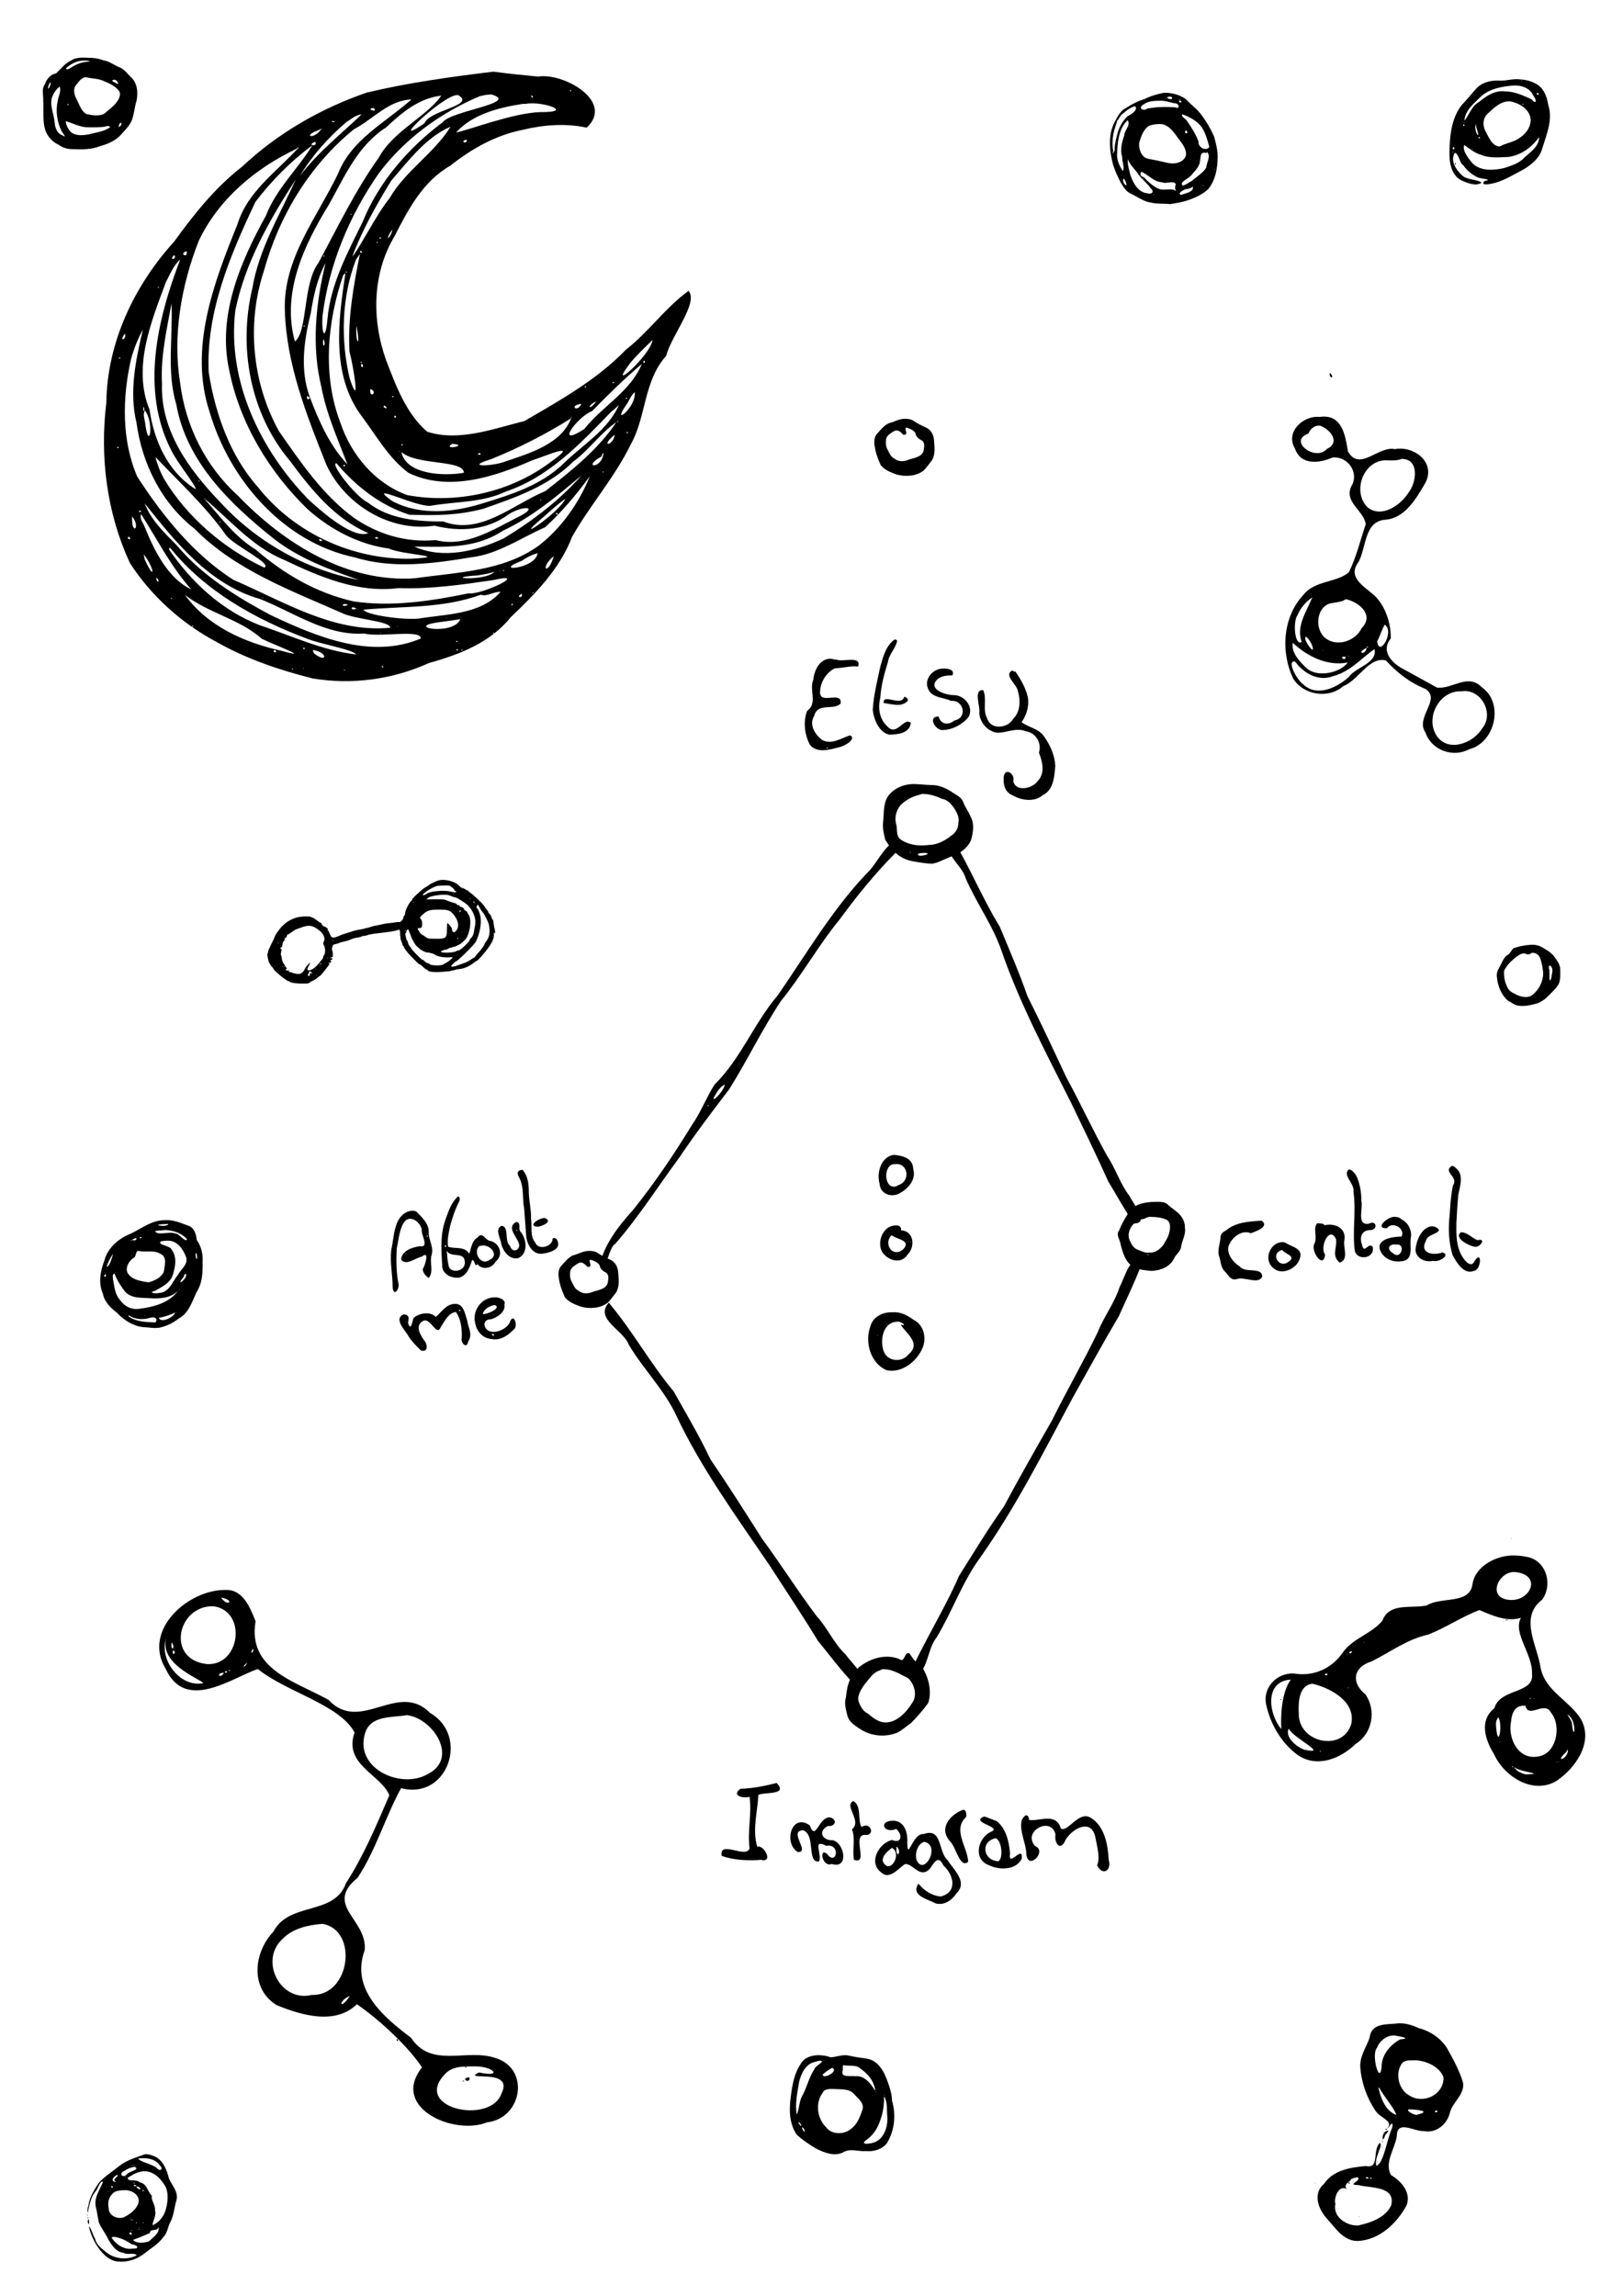 <?xml version="1.0" encoding="UTF-8" standalone="no"?>
<svg
   xmlns:dc="http://purl.org/dc/elements/1.1/"
   xmlns:cc="http://creativecommons.org/ns#"
   xmlns:rdf="http://www.w3.org/1999/02/22-rdf-syntax-ns#"
   xmlns:svg="http://www.w3.org/2000/svg"
   xmlns="http://www.w3.org/2000/svg"
   xmlns:sodipodi="http://sodipodi.sourceforge.net/DTD/sodipodi-0.dtd"
   xmlns:inkscape="http://www.inkscape.org/namespaces/inkscape"
   viewBox="0 0 210 297"
   version="1.1"
   id="svg33"
   sodipodi:docname="page.svg"
   inkscape:version="1.0.1 (3bc2e813f5, 2020-09-07)">
  <defs
     id="defs37" />
  <sodipodi:namedview
     pagecolor="#ffffff"
     bordercolor="#666666"
     borderopacity="1"
     objecttolerance="10"
     gridtolerance="10"
     guidetolerance="10"
     inkscape:pageopacity="0"
     inkscape:pageshadow="2"
     inkscape:window-width="3747"
     inkscape:window-height="2126"
     id="namedview35"
     showgrid="false"
     inkscape:zoom="4.1717172"
     inkscape:cx="15.108959"
     inkscape:cy="148.5"
     inkscape:window-x="82"
     inkscape:window-y="-11"
     inkscape:window-maximized="1"
     inkscape:current-layer="svg33" />
  <path
     id="star7"
     style="fill:#000000;stroke-width:0.759;stroke-linecap:round;stroke-linejoin:round"
     d="m 150.593,12.001 c -0.877,0.175 -1.734,0.425 -2.533,0.829 -0.835,0.241 -1.601,0.636 -2.32,1.114 -0.755,0.342 -1.131,1.125 -1.503,1.818 -0.903,1.705 -0.69,3.729 -0.221,5.529 0.249,0.816 0.616,1.601 1.014,2.357 0.363,0.612 0.773,1.255 1.484,1.499 0.774,0.392 1.498,0.937 2.382,1.054 0.821,0.215 1.685,0.105 2.521,0.205 0.8,-0.136 1.616,-0.249 2.38,-0.533 0.917,-0.316 1.816,-0.737 2.533,-1.404 0.953,-1.167 1.228,-2.752 1.218,-4.224 0.009,-0.891 -0.235,-1.752 -0.462,-2.605 -0.514,-1.117 -1.141,-2.201 -1.93,-3.148 -0.511,-0.58 -1.146,-1.028 -1.652,-1.614 -0.83,-0.62 -1.879,-0.904 -2.912,-0.875 z m 0.605,0.533 c 0.56,-0.18 0.674,0.449 0.063,0.251 -0.166,-0.02 -0.384,-0.229 -0.063,-0.251 z m -0.291,0.126 c 0.168,0.098 -0.162,0.094 0,0 z m 1.689,0.154 c 0.168,0.098 -0.163,0.093 0,0 z m 0.154,0 c 0.168,0.1 -0.164,0.091 0,0 z m -0.125,0.153 c 0.677,0.36 -0.288,0.418 0,0 z m -2.525,0.065 c 0.718,-0.036 1.399,0.282 2.1,0.357 0.423,0.143 0.438,0.778 -0.113,0.496 -1.203,-0.08 -2.432,-0.066 -3.615,0.156 -0.571,0.408 -1.286,-0.074 -0.506,-0.532 0.61,-0.454 1.408,-0.464 2.135,-0.477 z m -3.256,0.702 c 0.517,0.455 -0.52,1.1 -0.934,1.294 -0.6,0.538 -1.008,1.279 -1.27,2.035 -0.181,0.725 -0.387,1.419 -0.424,2.16 0.121,0.353 -0.474,0.937 -0.163,0.311 -0.16,-0.638 -0.123,-1.425 -0.009,-2.118 0.112,-0.655 0.371,-1.277 0.539,-1.895 0.067,0.159 0.365,-0.667 0.679,-0.793 0.456,-0.422 0.986,-0.814 1.583,-0.993 z m 6.168,1.062 c 0.957,0.36 1.95,0.874 2.535,1.743 0.462,0.752 0.696,1.624 0.926,2.464 -0.418,0.665 -1.511,0.021 -1.402,-0.71 -0.366,-0.946 -0.907,-1.823 -1.489,-2.65 -0.105,-0.22 -0.863,-0.616 -0.571,-0.847 z m -7.114,0.753 c 0.465,0.632 -0.426,1.291 -0.427,1.971 -0.321,0.884 -0.559,1.86 -0.27,2.788 -0.043,0.559 0.367,1.437 0.07,1.803 -0.41,-0.616 -0.759,-1.362 -0.736,-2.123 0.06,-1.322 0.136,-2.722 0.877,-3.866 0.141,-0.208 0.305,-0.399 0.486,-0.572 z m 4.142,0.495 c 1.083,-0.02 1.778,0.961 2.338,1.753 0.504,0.687 1.212,1.444 1.056,2.363 -0.333,0.917 -1.515,1.119 -2.358,0.909 -0.869,-0.208 -1.742,-0.393 -2.62,-0.55 -0.794,-0.246 -1.104,-1.216 -1.071,-1.972 0.226,-0.835 0.543,-1.824 1.331,-2.291 0.421,-0.15 0.879,-0.199 1.324,-0.212 z m -4.046,0.3 c 0.168,0.1 -0.164,0.091 0,0 z m 7.484,0.537 c 0.489,0.466 -0.4,0.507 -0.072,-0.002 z m -9.02,1.458 c 0.167,0.099 -0.162,0.092 0,0 z m 11.66,1.285 c 0.658,0.5 -0.019,1.42 -0.046,2.072 -0.461,0.734 -1.266,1.169 -1.897,1.739 -0.371,0.122 -1.396,1.049 -1.234,0.206 0.421,-0.476 1.074,-0.682 1.426,-1.239 0.439,-0.476 0.903,-1.024 0.922,-1.706 0.079,-0.42 -0.008,-1.005 0.633,-0.939 0.285,0.073 0.223,0.117 0.196,-0.134 z m -10.175,0.98 c 0.269,0.793 0.963,1.313 1.383,1.996 0.481,0.633 1.13,1.111 1.573,1.777 0.514,0.393 0.111,0.818 -0.409,0.635 -1.237,-0.115 -1.89,-1.352 -2.241,-2.405 -0.139,-0.654 -0.397,-1.327 -0.306,-2.004 z m 11.257,1.267 c 0.168,0.098 -0.163,0.093 0,0 z m -9.526,0.343 c 0.926,0.389 1.599,1.314 2.667,1.362 0.541,0.278 1.551,-0.313 1.803,0.267 -0.147,0.333 -0.117,0.621 0.032,0.866 -0.715,-0.464 -1.575,0.048 -2.355,-0.332 -0.696,-0.333 -1.276,-0.878 -1.802,-1.433 -0.474,-0.18 -0.568,-0.287 -0.345,-0.729 z m 0.045,0.425 c -0.213,0.093 0.202,0.045 0,0 z m 0.184,0.398 c 0.164,0.145 -0.15,0.169 0,0 z m -2.485,0.07 c 0.193,0.229 0.651,1.293 0.059,0.681 -0.115,-0.187 -0.284,-0.506 -0.059,-0.681 z m 10.239,0.851 c 0.158,0.142 -0.138,0.137 0,0 z m -1.327,0.18 c 0.212,0.725 -1.036,0.87 -1.52,1.084 -0.593,-0.229 0.52,-0.814 0.885,-0.788 0.227,-0.055 0.463,-0.129 0.635,-0.296 z m -5.115,0.958 c 0.168,0.098 -0.163,0.093 0,0 z" />
  <path
     id="moon"
     style="fill:#000000;stroke-width:0.077"
     d="m 63.838,9.271 c -5.498,0.67 -11.028,1.426 -16.408,2.713 -5.952,2.061 -11.514,5.26 -16.107,9.583 -3.486,2.699 -6.223,6.151 -8.788,9.689 -5.164,5.679 -8.682,13.067 -8.775,20.833 -0.865,7.021 0.061,14.284 3.037,20.726 2.737,4.266 6.708,7.83 11.202,10.221 3.863,2.197 8.16,3.657 12.451,4.731 5.111,0.852 10.363,0.137 15.073,-2.004 3.912,-1.074 7.93,-2.635 10.552,-5.907 3.195,-3.041 6.364,-6.253 7.957,-10.434 2.351,-4.128 5.525,-7.694 7.609,-11.986 1.969,-3.51 1.638,-8.164 4.55,-11.394 0.651,-2.592 4.236,-6.916 2.899,-8.411 -2.994,2.159 -5.161,5.317 -8.097,7.602 -3.744,3.886 -8.516,6.556 -13.141,9.237 -4.011,0.997 -8.501,2.706 -12.583,1.378 -2.734,-2.362 -4.06,-5.994 -5.325,-9.29 -1.859,-5.212 -1.785,-11.192 1.118,-16.016 1.766,-3.482 3.666,-7.075 7.185,-9.096 2.774,-2.191 5.845,-3.941 9.346,-4.639 2.712,-0.662 5.576,-0.884 8.323,-0.293 3.637,-3.399 -2.994,-7.134 -6.295,-6.607 -1.931,-0.18 -3.861,-0.379 -5.783,-0.637 z m -3.494,2.293 0.012,0.113 z m 13.509,0.092 c 0.247,0.305 -0.354,0.081 0,0 z m -10.272,0.561 c 3.773,1.099 -5.176,2.097 -6.293,3.588 -4.432,3.335 -8.256,7.693 -10.357,12.882 -1.97,4.036 -4.164,8.036 -4.563,12.605 -0.261,2.988 -0.8,1.949 -0.634,-0.441 0.821,-6.628 3.49,-12.999 7.303,-18.464 3.328,-4.428 7.988,-7.814 13.059,-9.949 l 0.73,-0.156 z m 5.122,0.131 c 0.499,0.102 0.128,0.577 0,0 z m -11.601,0.025 c -1.913,2.739 -6.234,4.572 -8.086,8.012 -3.052,4.265 -5.328,9.018 -7.814,13.621 -2.049,2.738 -1.364,8.868 -3.045,10.167 -1.754,-6.306 1.197,-12.515 4.44,-17.771 2.014,-3.618 3.716,-7.593 7.357,-9.915 2.032,-1.904 4.251,-3.794 7.148,-4.114 z m 3.556,0.021 v 0.074 z m -1.197,0.035 c 1.847,1.236 -3.918,1.859 -4.541,3.523 -5.486,3.764 3.591,-4.8 4.541,-3.523 z m -6.223,0.434 c -3.358,2.991 -7.768,5.176 -9.498,9.607 -2.732,5.661 -7.107,11.029 -6.885,17.642 0.183,6.967 2.822,13.618 5.374,20.012 2.4,5.176 8.247,8.754 13.984,7.879 3.306,0.84 6.854,0.6 9.655,-1.504 1.87,-1.16 4.079,-0.997 0.992,0.476 -3.239,1.657 -6.748,3.871 -10.509,2.888 -3.777,0.372 -7.454,-0.739 -10.555,-2.874 -4.029,-2.941 -6.89,-7.171 -9.705,-11.209 -3.463,-6.28 -4.201,-13.923 -1.942,-20.741 1.954,-7.1 5.915,-13.661 11.658,-18.324 2.467,-1.288 4.465,-3.746 7.43,-3.852 z m 7.421,0.146 -3.3e-4,0.073 z m 7.38,0.428 c 2.009,-0.411 6.484,1.103 1.903,1.065 -3.496,0.085 -9.203,2.306 -10.931,2.639 2.148,-2.395 5.573,-3.224 8.624,-3.702 l 0.219,-0.001 0.185,-0.001 z m -22.125,0.122 0.012,0.113 z m 2.458,0.418 c 0.625,0.718 -1.226,0.064 0,0 z m -1.587,0.83 c -2.718,2.583 -5.671,4.921 -7.957,7.918 1.531,-2.568 3.696,-4.985 6.015,-6.954 0.622,-0.361 1.181,-0.921 1.942,-0.964 z m -3.669,0.85 c 0.702,0.32 -0.713,0.033 0,0 z m 2.882,0.192 v 0.073 z m 12.302,0.539 c -2.144,3.474 -5.828,5.676 -7.887,9.247 -1.686,2.047 -4.151,6.932 -4.824,7.544 1.289,-3.439 3.12,-6.693 5.039,-9.811 2.207,-2.564 4.512,-5.621 7.672,-6.98 z m -16.661,0.195 c -0.933,1.585 -2.732,1.065 -0.322,0.209 l 0.173,-0.1 z m 16.826,1.053 -0.092,0.162 z m 1.925,0.439 c 0.081,0.724 -1.03,0.145 0,0 z m -19.641,0.272 c 0.546,0.657 -1.215,0.511 0,0 z m -0.325,0.448 c -1.914,3.108 -4.684,5.647 -6.027,9.122 -3.339,6.058 -6.303,12.971 -4.729,20.021 1.37,6.849 5.173,13.131 10.162,17.965 2.968,2.622 6.54,4.52 10.5,5.063 1.655,0.815 8.314,1.011 2.879,1.315 -7.618,0.143 -15.102,-3.29 -19.845,-9.275 -3.614,-4.069 -5.517,-9.515 -6.358,-14.829 -0.372,-7.777 2.797,-15.194 6.047,-22.067 2.084,-2.737 4.618,-5.296 7.371,-7.314 z m -1.722,0.227 c -2.861,3.184 -6.671,5.697 -7.984,10.011 -3.071,7.593 -6.304,16.058 -3.597,24.261 2.583,8.823 9.583,16.907 18.838,18.828 4.897,1.503 10.093,0.793 15.049,-0.034 3.406,-0.395 6.44,-2.528 9.519,-3.876 2.184,-1.99 4.033,-4.218 5.788,-6.587 -1.381,3.413 -3.683,6.706 -6.606,8.962 -4.629,3.337 -10.525,3.432 -15.957,4.215 -8.844,0.65 -17.034,-4.517 -22.957,-10.669 -4.169,-3.768 -6.774,-8.967 -7.478,-14.525 -1.007,-6.189 0.123,-12.619 2.382,-18.413 2.551,-5.401 7.289,-9.379 12.603,-11.911 0.111,-0.121 0.261,-0.183 0.4,-0.263 z m -1.689,2.002 0.016,0.347 z m 1.243,2.207 c -2.069,4.61 -4.764,9.008 -5.608,14.078 -1.831,7.665 -0.286,16.16 4.831,22.267 2.761,3.713 5.805,7.534 10.181,9.391 -1.874,0.795 -5.686,-2.47 -7.648,-4.247 -6.289,-6.409 -10.652,-15.405 -9.565,-24.546 1.228,-6.119 4.466,-11.801 7.808,-16.944 z m -10.22,1.828 v 0.074 z m 17.387,2.61 c 0.296,0.173 -0.291,0.099 0,0 z m -4.337,1.151 -3.3e-4,0.073 z m 9.665,0.883 c 0.002,0.698 -0.998,1.772 -0.323,0.493 z m -1.626,0.997 c 0.561,0.146 -0.217,0.26 0,0 z m -0.325,0.577 c 0.302,0.185 -0.302,0.185 0,0 z m -24.526,1.075 3.3e-4,0.073 z m 22.369,0.077 c 0.576,0.372 -0.273,0.348 0,0 z m -22.5,0.071 c 0.218,1.035 -1.084,0.302 0,0 z m 22.426,0.354 c -0.838,4.145 -1.594,8.422 -1.347,12.65 0.455,1.616 1.5,7.867 0.022,3.451 -1.193,-5.034 -1.04,-10.543 0.823,-15.382 z m -24.061,0.146 c 0.55,0.483 -0.761,0.834 0,0 z m 19.354,0.069 c 0.373,0.083 -0.231,0.222 0,0 z m -18.548,0.511 c -2.969,7.74 -5.16,16.969 -1.121,24.739 0.753,1.548 3.209,4.549 3.126,4.975 -3.615,-2.258 -5.382,-6.256 -5.97,-10.295 -2.234,-5.462 0.207,-11.358 2.129,-16.529 0.533,-0.989 0.962,-2.15 1.836,-2.89 z m -2.194,0.167 0.013,0.113 z m 21.002,0.293 c -1.274,5.247 -1.834,10.734 -0.537,16.038 0.654,3.476 2.12,6.733 3.37,9.996 -2.251,-2.353 -3.699,-5.592 -4.855,-8.672 -1.316,-3.545 -0.772,-7.338 0.113,-10.894 0.354,-2.223 0.828,-4.472 1.909,-6.469 z m 2.718,0.858 0.012,0.113 z m -0.032,0.216 c 0.302,0.185 -0.301,0.187 0,0 z m -0.113,0.23 c -0.926,6.131 -1.878,13.11 2.071,18.455 1.91,2.528 3.511,5.462 6.081,7.368 5.126,2.493 11.106,0.546 16.009,-1.611 1.847,-0.606 6.29,-2.549 2.455,0.167 -5.197,3.96 -12.208,5.51 -18.607,4.332 -4.176,-1.519 -7.262,-5.189 -8.662,-9.365 -2.329,-6.092 -1.723,-13.031 0.372,-19.112 l 0.168,-0.141 0.112,-0.094 z m -24.275,1.782 c 0.429,0.052 -0.066,0.212 0,0 z m 1.77,2.114 c 0.205,4.371 -0.658,8.806 0.624,13.098 1.316,7.398 6.939,12.828 12.555,17.308 3.262,2.568 7.181,4.016 11.051,5.378 -6.898,-1.327 -13.326,-4.985 -18.052,-10.192 -3.954,-4.123 -7.63,-9.203 -7.407,-15.195 -0.2,-3.511 0.613,-6.966 1.229,-10.396 z m 17.138,2.886 c 0.373,0.084 -0.23,0.222 0,0 z m 6.803,0.085 c 0.569,2.88 -0.155,2.363 -0.016,0.003 z m -27.647,0.426 c -0.918,3.945 -1.797,8.008 -0.825,12.043 0.719,5.315 3.241,10.395 7.514,13.727 5.219,5.297 12.346,7.936 19.017,10.873 1.607,0.849 6.318,1.045 6.304,1.93 -7.344,0.702 -13.822,-3.425 -20.29,-6.193 -5.161,-3.302 -9.127,-8.238 -12.44,-13.343 -2.058,-4.744 -1.938,-10.271 -0.802,-15.242 0.369,-1.314 0.87,-2.594 1.521,-3.795 z m -2.166,0.322 -0.11,0.134 z m -0.148,0.211 c 0.247,0.871 -0.888,1.061 0,0 z m 25.607,0.541 -3.3e-4,0.074 z m 0.053,0.161 c 0.455,0.609 -0.174,1.572 0,0 z m 42.605,0.097 c -0.255,2.022 -6.075,7.167 -2.911,3.022 0.888,-1.085 1.92,-2.035 2.911,-3.022 z m -68.99,2.275 c 0.412,0.114 -0.294,0.25 0,0 z m 31.168,0.307 3.3e-4,0.073 z m 0.153,0 3.3e-4,0.073 z m 36.577,0.076 c 0.342,0.365 -0.353,0.477 0,0 z m -36.615,0.153 c 0.302,0.185 -0.302,0.185 0,0 z m 0.067,0.23 c 0.528,0.579 -0.303,0.687 0,0 z m 36.246,0.079 c -1.452,3.575 -5.127,5.468 -7.429,8.408 -3.989,2.582 -0.891,-1.607 1.006,-2.32 2.117,-2.171 4.101,-4.12 6.422,-6.088 z m -2.96,1.84 v 0.074 z m -0.783,0.488 c 0.451,0.028 -0.183,0.348 0,0 z m 0.092,0.356 v 0.074 z m -3.646,0.154 c 0.321,0.264 -0.314,0.198 0,0 z m -27.826,0.4 c 1.078,0.377 -0.161,1.369 0,0 z m -0.861,0.012 0.028,0.18 z m 28.418,0.201 v 0.073 z m 2.61,0.026 -0.24,-0.1 z m 4.035,0.16 c 0.287,1.995 -3.327,4.764 -0.897,1.373 0.246,-0.488 0.495,-0.99 0.897,-1.373 z m -0.043,0.12 v 0.074 z m -54.739,0.167 0.013,0.113 z m 23.454,0.217 c 0.413,0.113 -0.294,0.251 0,0 z m -11.055,0.009 c 0.805,0.279 -0.187,0.759 0,0 z m 41.299,0.221 c 0.412,0.115 -0.294,0.25 0,0 z m -3.872,0.307 v 0.073 z m -0.013,0.154 c -0.922,1.308 -1.321,0.608 0,0 z m 0.543,0.09 0.013,0.113 z m 2.694,0.063 v 0.073 z m -5.167,0.168 c -0.51,1.212 -1.691,0.218 0,0 z m 4.851,0.166 c -1.418,3.271 -4.789,5.192 -7.248,7.645 -2.864,2.719 -6.607,3.909 -10.286,5.037 -3.809,1.203 -8.142,1.662 -11.799,-0.276 -3.712,-2.688 3.522,1.047 5.161,0.588 3.16,-0.533 6.584,-0.38 9.559,-1.817 5.509,-1.835 9.591,-6.15 13.511,-10.198 l 0.565,-0.492 z m -30.348,0.05 c 0.856,0.581 -0.394,0.348 0,0 z m -31.102,0.18 c 0.212,1.053 -0.284,0.293 0,0 z m 0.132,0.463 c 1.28,1.713 0.5,5.571 0.008,1.493 -0.085,-0.483 -0.298,-1.027 -0.008,-1.493 z m 31.443,0.053 0.198,0.266 z m -36.589,0.301 -3.3e-4,0.073 z m 36.844,0.076 -3.2e-4,0.074 z m 23.573,0.232 c -1.156,3.643 -5.422,4.834 -8.664,5.949 -1.531,0.592 -5.468,0.807 -1.826,-0.308 3.566,-1.436 7.077,-3.225 10.297,-5.249 z m -22.952,0.009 c 0.523,0.132 -0.264,0.537 0,0 z m 19.856,0.172 0.028,0.18 z m -39.131,0.355 -3.3e-4,0.073 z m 48.037,0.17 c 0.434,0.053 -0.07,0.212 0,0 z m -0.082,0.14 c -2.384,3.577 -5.85,6.312 -9.2,8.928 -4.204,1.737 -8.418,5.763 -13.197,3.926 -3.378,0.002 -6.962,-0.276 -9.749,-2.441 -1.702,-0.849 -4.993,-5.192 -4.065,-5.085 2.497,2.972 5.707,5.466 9.432,6.652 3.526,0.112 6.276,0.082 9.535,-0.763 4.174,-1.466 8.445,-2.897 11.68,-6.124 2.036,-1.498 3.479,-3.651 5.564,-5.093 z m -30.3,0.151 3.3e-4,0.073 z m 31.779,0.691 -1e-5,0.073 z m -0.067,0.413 c 0.281,0.163 -0.331,0.34 0,0 z m -1.616,0.37 c -0.199,1.496 -2.048,1.659 0,0 z m -3.69,0.061 v 0.073 z m 2.763,0.46 3.2e-4,0.074 z m -25.408,0.537 3.3e-4,0.073 z m 5.315,0.121 c 2.334,0.198 -1.46,0.883 0,0 z m -6.559,0.059 c 0.452,0.029 -0.183,0.348 0,0 z m -36.742,0.309 c 0.371,0.146 -0.277,0.34 0,0 z m 36.489,0.584 c 0.208,0.08 -0.207,0.081 0,0 z m 29.131,0 3.3e-4,0.074 z m -37.62,0.014 0.013,0.113 z m 8.709,0.098 c 2.03,1.776 7.994,0.953 8.096,2.683 -2.698,0.473 -7.494,0.22 -8.096,-2.683 z m -13.922,0.042 -3.3e-4,0.073 z m 32.931,0.076 v 0.074 z m -8.883,0.013 c 0.543,0.313 -0.747,0.217 0,0 z m 16.02,0.01 c -0.203,2.172 -2.903,1.889 -0.253,0.433 0.109,-0.135 0.028,-0.389 0.253,-0.433 z m -57.967,0.507 c 3.129,3.304 6.532,6.409 9.149,10.139 1.134,1.391 6.037,3.674 4.925,4.168 -5.283,-2.5 -9.988,-6.515 -13.003,-11.538 -0.461,-0.878 -0.84,-1.803 -1.071,-2.769 z m 31.787,0.098 0.013,0.113 z m -7.45,0.923 c 0.558,-0.015 -0.158,0.376 0,0 z m -1.448,0.291 3.3e-4,0.074 z m 35.081,0.384 -3.3e-4,0.073 z m -0.034,0.153 c 0.171,0.228 -0.292,0.142 0,0 z m 1.185,0.384 v 0.073 z m -15.737,0.076 v 0.074 z m 11.727,0.084 c -2.857,3.242 -6.392,5.918 -10.075,8.146 -3.539,1.637 -7.811,2.706 -11.535,1.05 4.014,0.021 7.83,0.319 11.457,-2.058 3.79,-1.772 6.982,-4.466 10.152,-7.139 z m -19.786,0.607 -3.3e-4,0.074 z m 13.049,0 -3.2e-4,0.074 z m -42.761,0.005 c 0.266,0.178 -0.16,0.206 0,0 z m 35.469,2.068 -3.3e-4,0.073 z m 15.966,0 v 0.073 z m -50.799,0.236 c 3.387,2.779 6.218,6.278 10.375,7.984 4.604,2.203 9.592,4.34 14.818,3.662 4.131,0.149 8.208,-0.44 12.299,-1.04 4.813,-1.123 -1.509,1.952 -3.222,1.716 -4.861,1 -9.944,1.78 -14.885,1.045 -4.846,-1.1 -8.968,-3.525 -12.675,-6.712 -2.748,-1.683 -4.609,-4.288 -6.711,-6.654 z m 46.79,0.083 c -0.768,1.82 -7.173,6.06 -3.093,2.592 1.012,-0.886 1.998,-1.806 3.093,-2.592 z m -3.211,0.07 c 0.265,0.178 -0.158,0.206 0,0 z m -5.215,0.226 v 0.074 z m -1.075,0.307 3.3e-4,0.074 z m -44.929,5.3e-4 c 4.03,5.082 8.428,10.53 14.94,12.377 4.372,1.735 8.546,4.774 13.453,4.462 2.052,0.521 7.445,-0.589 7.312,0.647 -6.475,2.743 -13.532,-0.268 -19.444,-3.055 -4.426,-2.364 -8.827,-5.094 -12.091,-8.981 -1.596,-1.633 -3.358,-3.256 -4.169,-5.451 z m 44.008,0.383 -3.2e-4,0.074 z m -9.979,0.384 v 0.073 z m -35.231,0.077 -3.3e-4,0.073 z m 0.491,0.095 c 0.643,-0.044 -0.198,0.44 0,0 z m 29.828,0.135 v 0.074 z m 18.192,0 v 0.074 z m 5.972,0.115 c 0.475,0.43 -0.274,0.26 0,0 z m -16.104,0.115 3.3e-4,0.073 z m -37.645,0.081 c 2.104,3.295 3.883,6.831 6.484,9.737 -2.934,-1.362 -4.751,-4.93 -5.974,-7.971 -0.235,-0.657 -0.737,-1.091 -0.51,-1.766 z m -1.16,0.303 c 1.189,1.502 -0.121,2.578 0,0 z m 46.442,0.537 c 0.207,0.08 -0.207,0.08 0,0 z m -35.08,0.153 c 0.298,0.172 -0.291,0.101 0,0 z m 33.737,0.46 v 0.074 z m -15.199,1.382 v 0.074 z m 21.339,0 3.3e-4,0.074 z m -51.737,0.077 c 0.674,0.338 -0.248,0.546 0,0 z m 32.114,0.048 c 0.782,0.33 -0.677,0.261 0,0 z m -7.436,0.264 c 0.816,0.078 0.093,0.599 0,0 z m 10.785,0.533 v 0.073 z m -33.927,0.307 v 0.074 z m 3.849,0.258 c 4.495,5.627 11.047,9.276 17.683,11.775 1.713,0.712 6.057,1.427 6.403,2.061 -4.371,-0.514 -8.418,-2.44 -12.562,-3.819 -4.849,-1.917 -8.741,-5.521 -11.652,-9.788 l 0.107,-0.191 0.02,-0.036 z m 48.186,0.6 0.012,0.113 z m -0.623,0.139 c -0.176,2.04 -6.054,2.52 -2.064,0.997 0.626,-0.444 1.322,-0.794 2.064,-0.997 z m -50.957,0.135 c 1.461,1.873 1.492,3.685 0.137,0.674 z m 49.438,0.097 3.2e-4,0.073 z m 3.62,0.143 c -0.734,2.609 -1.925,1.637 0,0 z m -6.469,1.802 c 0.219,0.224 -0.371,0.088 0,0 z m -0.49,0.127 c 0.207,0.081 -0.207,0.081 0,0 z m -0.705,0.101 c -1.281,1.301 -7.074,0.776 -2.171,0.466 0.731,-0.115 1.463,-0.244 2.171,-0.466 z m -43.794,0.782 c 0.584,0.21 0.24,1 0,0 z m 38.627,0.115 v 0.074 z m -5.987,0.154 -3.3e-4,0.073 z m 7.061,0.307 3.3e-4,0.073 z m -39.198,0.04 -0.016,0.191 z m 38.738,0.113 3.3e-4,0.073 z m -11.591,0.537 v 0.073 z m 16.927,0.546 c -2.549,2.937 -6.956,2.86 -10.519,3.447 -2.1,0.244 -7.054,-0.498 -7.204,-1.145 5.072,-0.456 10.301,-0.138 15.151,-1.927 0.897,0.276 1.683,-0.43 2.572,-0.375 z m 4.226,0.068 c 0.169,0.229 -0.29,0.14 0,0 z m -1.496,0.184 c 0.29,0.61 -0.92,0.508 0,0 z m -43.583,0.129 c 3.05,2.382 7.093,3.122 9.972,5.696 1.434,0.713 6.788,2.736 2.593,1.561 -4.827,-1.071 -9.564,-3.147 -12.566,-7.257 z m -1.943,0.225 v 0.074 z m 12.058,0.16 c 0.187,0.141 -0.352,-0.008 0,0 z m -11.921,0.01 c 0.429,0.052 -0.066,0.212 0,0 z m 37.553,0.214 10e-6,0.073 z m -8.674,0.537 3.3e-4,0.074 z m 15.319,0.011 c 0.273,0.277 -0.472,0.151 0,0 z m -21.849,0.041 c 1.434,0.026 -0.545,0.508 0,0 z m 1.159,0.409 c 1.294,0.262 -0.592,0.472 0,0 z m 0.65,0.23 c 0.207,0.08 -0.207,0.08 0,0 z m 19.459,0.23 v 0.074 z m -7.944,0.921 c 0.207,0.081 -0.207,0.081 0,0 z m 1.779,0.16 c -0.809,2.179 -7.407,1.04 -2.81,0.407 0.937,-0.133 1.877,-0.244 2.81,-0.407 z m -18.628,0.378 -3.3e-4,0.074 z m 2.994,0.384 -1e-5,0.074 z m -18.999,0.076 c 0.302,0.186 -0.302,0.186 0,0 z m 26.483,0.077 c 0.207,0.08 -0.207,0.08 0,0 z m -3.953,0.384 3.3e-4,0.073 z m -3.538,0.09 0.013,0.113 z m 3.615,0.063 v 0.073 z m 1.727,0.307 c 0.207,0.08 -0.207,0.08 0,0 z m 14.628,0 c 0.281,0.243 -0.393,0.027 0,0 z m -5.385,0.551 0.012,0.113 z m 0.697,0.491 c 0.039,0.328 -0.45,0.046 0,0 z m -3.836,0.34 -3.2e-4,0.073 z m 0,0.46 -3.1e-4,0.074 z m -16.05,0.077 c 0.451,0.233 -0.371,0.276 0,0 z m 19.801,0.23 c 0.522,0.03 -0.275,0.318 0,0 z m 0.691,0.026 c 0.23,0.221 -0.372,0.085 0,0 z m -24.284,0.051 c 0.69,0.37 -0.473,0.421 0,0 z m 4.947,0 c 2.057,0.314 1.846,1.83 0.14,0.424 z m 5.49,0 c 0.207,0.08 -0.207,0.08 0,0 z m 7.094,0.09 0.012,0.113 z m -12.161,0.6 c -0.207,0.08 0.207,0.08 0,0 z m 6.563,0.383 3.3e-4,0.074 z m 4.683,0 -3.3e-4,0.074 z m -3.992,0.077 3.2e-4,0.074 z m 1.253,0.921 c 0.498,0.148 -0.072,0.336 0,0 z m -10.119,0.307 c 0.207,0.08 -0.207,0.08 0,0 z m -1.513,0.016 c 0.429,0.052 -0.066,0.212 0,0 z m 6.81,0.137 c 0.296,0.173 -0.291,0.1 0,0 z m -4.952,0.23 3.3e-4,0.074 z" />
  <path
     id="star6"
     style="fill:#000000;stroke-width:0.077"
     d="m 11.264,7.466 c -0.729,-0.032 -1.5,-0.043 -2.128,0.393 -0.771,0.374 -1.283,1.08 -1.881,1.643 -0.71,0.09 -1.241,0.749 -1.444,1.408 -0.468,0.582 -0.182,1.373 -0.218,2.051 0.058,1.148 -0.064,2.317 0.156,3.449 0.19,1.012 0.9,1.903 1.838,2.322 0.539,0.391 1.194,0.583 1.871,0.563 1.181,0.05 2.408,0.057 3.517,-0.402 1.04,-0.279 2.072,-0.736 2.779,-1.578 0.555,-0.635 1.209,-1.243 1.416,-2.094 0.207,-0.692 0.258,-1.417 0.477,-2.106 0.232,-1.01 0.173,-2.167 -0.543,-2.98 -0.52,-0.467 -0.923,-1.104 -1.573,-1.402 -0.728,-0.266 -1.341,-0.809 -2.128,-0.921 -0.688,-0.269 -1.406,-0.348 -2.14,-0.344 z m -0.396,0.376 c 0.274,-0.07 1.183,0.146 0.433,0.144 -0.813,0.044 -1.568,0.393 -2.233,0.841 -0.276,0.223 -0.824,0.164 -0.312,-0.183 0.602,-0.491 1.325,-0.813 2.111,-0.802 z m 0.238,2.14 c 0.733,0.199 1.539,0.154 2.229,0.461 0.775,0.334 1.633,0.679 2.122,1.404 0.239,0.606 -0.227,1.231 -0.609,1.674 -0.437,0.442 -0.926,0.836 -1.409,1.222 -0.692,0.31 -1.51,0.173 -2.222,0.02 -0.674,-0.337 -0.892,-1.099 -1.201,-1.724 -0.365,-0.631 -0.685,-1.5 -0.11,-2.115 0.319,-0.391 0.641,-0.903 1.199,-0.94 z m 3.556,0.361 c 0.424,-0.236 0.956,0.845 0.332,0.405 -0.098,-0.077 -0.764,-0.312 -0.332,-0.405 z m -8.135,0.281 c 0.162,0.281 -0.454,1.355 -0.277,0.536 0.067,-0.189 0.15,-0.379 0.277,-0.536 z m 1.198,0.581 c 0.221,0.617 -0.176,1.254 -0.261,1.867 -0.293,1.308 -0.068,2.713 0.508,3.912 0.176,0.278 0.751,0.947 0.106,0.52 -0.704,-0.242 -0.942,-0.973 -1.007,-1.645 -0.069,-1.063 -0.628,-2.096 -0.375,-3.171 0.201,-0.555 0.539,-1.143 1.028,-1.483 z m 1.061,2.222 c 0.312,0.174 -0.211,0.296 0,0 z m -0.271,2.254 c 0.951,0.263 1.84,0.791 2.853,0.783 0.732,0.013 1.474,0.015 2.2,-0.068 0.3,-0.199 1.069,-0.037 0.405,0.233 -0.732,0.429 -1.59,0.509 -2.393,0.735 -0.774,0.147 -1.687,0.256 -2.361,-0.237 -0.36,-0.364 -0.696,-0.94 -0.703,-1.446 z m 7.166,0.207 c 0.245,0.322 -0.589,0.794 -0.248,0.241 -0.007,-0.134 0.131,-0.222 0.248,-0.241 z" />
  <path
     id="star4"
     style="fill:#000000;stroke-width:0.077"
     d="m 198.214,122.217 c -0.82,0.032 -1.641,0.189 -2.414,0.461 -0.291,0.344 -0.455,0.776 -0.902,0.966 -0.451,0.444 -0.635,1.071 -0.954,1.603 -0.203,0.364 -0.345,0.786 -0.253,1.205 0.109,1.12 0.556,2.261 1.426,3.005 0.405,0.184 0.739,0.512 1.176,0.609 0.889,0.195 1.792,-0.038 2.648,-0.274 0.421,-0.171 0.842,-0.418 1.17,-0.744 0.543,-0.536 1.131,-1.05 1.544,-1.696 0.307,-0.656 0.22,-1.401 0.217,-2.102 -0.082,-0.556 -0.426,-1.03 -0.745,-1.477 -0.339,-0.444 -0.801,-0.769 -1.284,-1.037 -0.473,-0.337 -1.045,-0.543 -1.631,-0.518 z m 0.071,1.046 c 0.463,-0.024 0.88,0.302 1.006,0.74 0.226,0.597 0.315,1.24 0.386,1.871 -0.002,1.072 -0.526,2.137 -1.359,2.81 -0.576,0.482 -1.405,0.307 -2.034,0.033 -0.399,-0.223 -0.903,-0.391 -1.138,-0.805 -0.365,-0.616 -0.549,-1.334 -0.542,-2.048 -0.051,-0.394 0.24,-0.645 0.421,-0.955 0.307,-0.402 0.701,-0.734 1.084,-1.064 0.343,-0.245 0.737,-0.546 1.177,-0.513 0.291,0.162 0.62,0.208 0.863,-0.055 l 0.069,-0.01 0.068,-0.003 z m 2.221,1.633 c 0.457,0.211 0.39,0.796 0.279,1.197 -0.039,0.219 -0.072,0.736 -0.266,0.733 -0.088,-0.474 0.009,-0.958 -0.056,-1.433 -0.096,-0.148 -0.098,-0.374 0.042,-0.497 z" />
  <path
     id="constelation2"
     style="fill:#000000;stroke-width:0.077"
     d="m 172.079,48.233 c -0.185,0.779 0.741,0.763 0,0 z m -1.331,5.704 c -2.12,-0.227 -4.461,1.939 -3.208,4.065 0.794,2.263 3.181,1.919 4.909,1.179 1.938,-0.165 3.46,1.961 2.409,3.706 -1.005,2.082 1.603,3.131 1.857,4.923 -0.699,2.055 -1.206,4.244 -2.189,6.229 -1.594,1.352 -4.435,1.047 -5.878,2.916 -2.679,2.848 -2.975,7.443 -1.3,10.865 1.343,2.119 4.562,2.619 6.454,0.944 1.97,-0.743 3.351,-3.892 5.529,-3.315 1.432,1.572 3.071,2.85 5.059,3.652 2.211,1.332 -1.343,3.67 0.058,5.679 0.77,2.278 3.558,3.278 5.66,2.145 3.352,-0.859 4.541,-5.972 1.622,-8.015 -1.812,-1.874 -3.81,0.282 -5.799,0.04 -1.566,-0.859 -3.159,-1.745 -4.747,-2.615 -1.348,-0.838 -2.447,-2.264 -1.228,-3.747 0.025,-1.986 -0.71,-4.245 -2.17,-5.597 -1.329,-1.169 -3.492,-2.312 -2.011,-4.285 1.041,-1.888 0.715,-5.322 3.539,-5.477 2.487,-0.237 3.908,-2.705 5.051,-4.649 1.523,-2.662 -1.312,-4.952 -3.89,-4.477 -2.119,-0.464 -4.56,2.977 -6.066,0.293 -0.349,-2.114 -0.761,-4.875 -3.662,-4.46 z m 0.068,1.132 c 1.415,0.547 2.614,2.185 0.871,3.01 -1.488,1.689 -5.088,-1.047 -2.402,-1.985 0.275,-0.622 0.804,-1.117 1.531,-1.024 z m 10.589,4.293 c 2.298,0.056 1.861,3.07 0.86,4.346 -1.02,1.655 -3.559,3.404 -5.353,1.892 -1.943,-1.984 -0.558,-5.955 2.313,-6.051 0.763,0.01 1.455,0.079 2.18,-0.187 z m -11.603,17.917 c -0.752,1.838 -2.119,3.719 -1.379,5.775 -0.917,0.548 -1.142,-2.617 -0.554,-3.444 0.389,-0.95 1.086,-1.759 1.933,-2.331 z m 4.333,0.237 c 1.693,0.355 3.731,2.025 2.056,3.735 -0.814,1.717 -3.285,2.519 -4.781,1.23 -1.44,-1.259 -1.017,-4.351 1.13,-4.49 0.543,-0.102 1.132,-0.14 1.594,-0.476 z m 5.035,3.292 c 1.337,0.862 -0.735,4.334 -0.977,2.161 0.374,-0.698 0.58,-1.473 0.977,-2.161 z m -10.225,1.543 c 0.884,0.547 1.443,2.813 0.249,0.994 -0.151,-0.287 -0.431,-0.656 -0.249,-0.994 z m -1.668,0.81 c 1.881,1.761 4.48,3.058 7.106,2.541 -0.796,1.21 -3.78,2.078 -5.305,0.754 -0.868,-0.832 -2.038,-1.977 -1.8,-3.295 z m 9.647,0.459 c 0.302,0.187 -0.302,0.184 0,0 z m -0.101,0.187 c -0.113,1.022 -1.468,0.716 0,0 z m 1.021,0.163 c 0.418,1.845 -2.447,2.312 -3.338,3.628 -1.548,1.378 -4.13,2.63 -5.903,0.913 -0.716,-0.443 -2.227,-3.13 -1.032,-2.934 1.094,1.517 3.019,2.63 4.905,1.895 2.184,-0.553 3.606,-2.259 5.368,-3.502 z m -6.678,0.11 c 0.212,0.06 -0.212,0.06 0,0 z m 3.346,0.774 c 0.29,0.066 -0.368,0.061 0,0 z m -0.417,0.106 c 0.053,0.719 -1.026,-0.099 0,0 z m 15.033,4.473 c 2.482,-0.407 4.272,2.866 2.659,4.782 -1.103,1.874 -4.268,3.141 -5.808,1.099 -1.699,-2.354 0.24,-6.05 3.149,-5.88 z m 1.114,6.392 c 0.15,0.093 -0.15,0.093 0,0 z" />
  <path
     id="star2"
     style="fill:#000000;stroke-width:0.077"
     d="m 18.794,278.674 c -1.141,0.42 -2.382,0.751 -3.344,1.52 -0.871,0.719 -1.868,1.311 -2.627,2.149 -0.629,0.912 -1.243,1.901 -1.386,3.019 -0.225,0.491 -0.057,1.361 0.008,0.414 0.206,-0.808 0.371,-1.689 0.947,-2.312 0.27,-0.306 0.568,-1.427 0.937,-1.217 -0.386,1.045 -1.155,1.936 -0.952,3.158 0.183,0.679 0.257,1.378 0.398,2.062 0.309,0.799 0.897,1.448 1.235,2.237 0.453,0.748 0.997,1.629 1.957,1.728 0.542,0.338 1.377,-0.079 1.731,0.326 -1.262,0.665 -2.92,0.487 -4.006,-0.434 -0.558,-0.466 -1.223,-0.921 -1.384,-1.698 -0.291,-0.469 -0.537,-1.459 -0.811,-1.61 0.215,0.977 0.645,1.975 1.262,2.808 0.563,0.813 1.419,1.637 2.459,1.738 1.218,0.127 2.439,-0.253 3.408,-0.994 0.869,-0.695 1.867,-1.251 2.511,-2.17 0.568,-0.547 0.561,-1.403 0.951,-2.024 0.42,-0.854 0.46,-1.833 0.743,-2.734 0.292,-1.07 -0.574,-1.91 -0.968,-2.806 -0.266,-1.054 -0.686,-2.218 -1.681,-2.788 -0.43,-0.215 -0.902,-0.367 -1.387,-0.372 z m -0.725,0.539 c 0.954,-0.078 2.018,0.059 2.604,0.91 0.549,0.479 0.01,0.875 -0.399,0.334 -0.615,-0.524 -2.188,-0.755 -2.38,-1.235 l 0.175,-0.009 z m -0.918,0.835 c 0.294,0.086 -0.005,0.189 0,0 z m 0.272,0.26 c 0.808,0.403 -0.837,0.583 -1.047,1.027 -0.544,0.506 -1.041,-0.186 -0.312,-0.478 0.398,-0.286 0.874,-0.482 1.359,-0.549 z m 1.164,0.583 c 1.316,-0.072 2.33,1.048 2.901,2.118 0.337,0.939 0.206,2.005 -0.069,2.949 -0.272,0.822 -0.863,1.586 -1.679,1.91 -0.031,-0.446 0.546,-1.269 0.313,-1.936 0.115,-0.618 -0.648,-1.54 -0.369,-1.846 -0.611,-0.533 -0.627,-1.594 -1.615,-1.772 -0.425,-0.459 -1.517,-10e-4 -1.556,-0.566 0.453,-0.337 1.284,-0.816 2.073,-0.857 z m -3.384,0.445 c 0.188,0.313 -0.846,0.53 -0.152,0.954 -0.833,-0.076 -0.436,-0.694 0.152,-0.954 z m 1.81,0.076 c -0.169,0.094 0.16,0.091 0,0 z m -0.768,0.153 c 0.169,0.094 -0.16,0.091 0,0 z m -2.687,0.307 c 0.169,0.093 -0.16,0.09 0,0 z m 3.83,0.487 c 0.193,0.199 -0.299,0.069 0,0 z m 0.04,0.281 c 0.686,0.221 -0.52,0.234 0,0 z m -2.955,0.153 c 0.498,0.233 -0.376,0.309 0,0 z m 3.233,0.077 c 0.576,0.023 0.634,0.641 0.044,0.173 -0.056,-9.3e-4 -0.144,-0.153 -0.044,-0.173 z m 0.707,0.433 c 0.584,0.106 -0.13,0.227 0,0 z m -2.367,0.036 c 0.939,-0.095 2.213,0.646 1.84,1.729 -0.303,0.845 -1.119,1.401 -1.884,1.785 -0.844,0.282 -1.965,-0.247 -1.946,-1.226 -0.161,-0.789 0.044,-1.505 0.694,-2.009 0.384,-0.249 0.855,-0.257 1.296,-0.279 z m -2.027,0.145 c 0.17,0.094 -0.16,0.091 0,0 z m -1.075,1.075 c 0.168,0.094 -0.16,0.09 0,0 z m -1.619,1.933 c -0.166,0.147 0.171,0.148 0,0 z m 0.067,0.322 c -0.136,0.22 0.184,0.235 0,0 z m 5.428,0.048 c 0.22,0.076 -0.21,0.072 0,0 z m -5.367,0.23 c -0.288,0.374 0.165,1.045 0.068,0.225 l -0.015,-0.121 z m 5.705,0.014 c 0.178,0.144 -0.163,0.15 0,0 z m -0.155,0.012 c 0.193,0.199 -0.299,0.069 0,0 z m 1.537,0.371 c 0.178,0.145 -0.164,0.149 0,0 z m -0.814,10e-4 c 0.01,0.199 -0.342,0.131 0,0 z m 0.284,0.599 c 0.168,0.094 -0.16,0.09 0,0 z m 2.522,0 c 0.115,0.85 -0.735,1.356 -1.26,1.86 -0.586,0.229 -1.722,0.308 -2.044,-0.196 0.725,-0.256 1.476,-0.562 2.187,-0.881 -0.051,-0.637 0.938,-0.116 1.117,-0.783 z m -2.614,0.246 c 0.294,0.086 -0.006,0.189 0,0 z m -0.913,0.151 c 0.178,0.145 -0.163,0.149 0,0 z m -0.1,0.294 c 0.545,0.552 -0.583,0.239 0,0 z m -2.164,0.59 c 0.861,0.103 1.61,0.492 2.308,0.962 0.759,0.106 1.085,0.583 0.15,0.56 -1.101,0.194 -2.148,-0.501 -2.743,-1.381 0.036,-0.116 0.176,-0.164 0.285,-0.141 z m 3.346,2.327 c 0.169,0.094 -0.16,0.091 0,0 z" />
  <path
     id="star8"
     style="fill:#000000;stroke-width:0.077"
     d="m 196.659,10.266 c -0.93,-0.126 -1.87,0.246 -2.756,0.159 -1.111,-0.047 -2.304,0.285 -3.024,1.188 -0.591,0.659 -1.14,1.351 -1.759,1.986 -1.405,1.812 -1.562,4.238 -1.577,6.444 0.012,1.25 0.356,2.709 1.579,3.307 0.763,0.335 1.847,0.783 2.576,0.286 -0.493,-0.444 -1.793,-0.333 -2.471,-0.904 -0.793,-0.715 -1.626,-1.89 -0.993,-2.966 0.543,0.123 0.563,1.26 1.122,1.638 0.447,0.663 1.105,1.186 1.815,1.53 0.463,0.21 2.124,0.261 0.888,0.497 -0.616,0.733 1.033,0.305 1.413,0.221 1.326,-0.384 2.51,-1.147 3.728,-1.769 1.009,-0.642 2.014,-1.447 2.342,-2.655 0.556,-1.816 1.42,-3.739 0.785,-5.656 -0.184,-1.182 -0.64,-2.341 -1.802,-2.839 -0.569,-0.302 -1.226,-0.432 -1.865,-0.466 z m 0.222,0.131 c 0.17,0.094 -0.16,0.091 0,0 z m -1.191,0.676 c 1.066,-0.092 2.239,0.249 2.709,1.302 0.476,0.599 0.406,1.231 -0.209,0.488 -1.109,-0.51 -2.253,-1.053 -3.504,-1.044 -1.285,-0.149 -2.376,0.597 -3.312,1.375 -0.936,0.453 -1.489,2.038 -1.888,2.408 0.079,-1.359 1.278,-2.254 2.163,-3.142 1.1,-0.979 2.629,-1.253 4.041,-1.388 z m 3.264,0.936 c 0.52,0.418 -0.466,0.211 0,0 z m -3.549,1.106 c 1.228,0.234 2.587,1.043 2.653,2.424 -0.022,1.089 -0.81,1.967 -1.716,2.478 -0.76,0.446 -1.503,0.495 -2.29,0.932 -0.976,-0.035 -1.37,-1.115 -1.78,-1.844 -0.463,-0.779 -0.458,-1.827 0.273,-2.448 0.787,-0.742 1.69,-1.617 2.86,-1.542 z m 1.731,0.29 c -0.033,0.263 -0.298,0.058 0,0 z m -7.7,2.442 c 0.169,0.093 -0.16,0.09 0,0 z m 1.555,0.119 c -0.125,0.404 0.512,1.662 0.165,1.471 -0.244,-0.437 -0.363,-0.994 -0.165,-1.471 z m -1.593,0.112 c 0.333,0.267 -0.325,0.301 0,0 z m 1.996,1.612 c 0.333,0.268 -0.325,0.302 0,0 z m 7.749,0.085 c -0.018,1.312 -1.354,2.019 -2.167,2.868 -0.673,0.576 -1.546,0.824 -2.367,1.103 -1.348,0.303 -3.018,0.428 -4.081,-0.618 -0.497,-0.63 -1.358,-1.604 -1.075,-2.376 0.673,0.466 1.35,1.051 2.173,1.272 1.125,0.481 2.393,0.314 3.581,0.276 1.579,-0.229 2.981,-1.217 3.892,-2.51 z m -11.066,1.22 c 0.391,0.401 -0.41,0.455 0,0 z m 2.434,0.23 c 0.168,0.094 -0.159,0.09 0,0 z m -2.54,0.397 c 0.177,0.144 -0.162,0.15 0,0 z m 0.306,1.445 c -0.166,0.294 0.289,0.251 0,0 z m 1.851,2.38 c 0.169,0.093 -0.16,0.09 0,0 z" />
  <path
     id="constelation1"
     style="fill:#000000;stroke-width:0.077"
     d="m 57.398,113.83 v 5.1e-4 c -0.26,-0.007 -0.507,0.019 -0.72,0.084 -0.296,0.09 -1.105,0.488 -1.153,0.566 -0.027,0.043 -0.185,0.148 -0.351,0.233 -0.166,0.085 -0.397,0.238 -0.513,0.34 -0.116,0.102 -0.314,0.277 -0.44,0.388 -0.606,0.533 -0.883,0.821 -0.883,0.919 0,0.059 -0.044,0.135 -0.097,0.168 -0.281,0.18 -0.825,1.255 -0.825,1.632 0,0.118 -0.052,0.257 -0.115,0.31 -0.063,0.053 -0.115,0.172 -0.115,0.264 0,0.191 -0.409,0.621 -0.523,0.551 -0.041,-0.025 -0.253,-0.012 -0.471,0.029 -0.218,0.041 -0.61,0.091 -0.871,0.112 -0.262,0.02 -0.666,0.086 -0.898,0.148 -0.232,0.061 -0.595,0.136 -0.806,0.167 -0.211,0.03 -0.553,0.121 -0.759,0.202 -0.206,0.08 -0.393,0.128 -0.415,0.105 -0.022,-0.022 -0.078,-0.01 -0.125,0.027 -0.046,0.037 -0.343,0.109 -0.659,0.159 -0.549,0.087 -0.929,0.182 -1.267,0.315 -0.084,0.033 -0.361,0.118 -0.614,0.19 -0.253,0.071 -0.634,0.208 -0.845,0.303 -0.787,0.355 -1.011,0.338 -1.202,-0.088 -0.092,-0.204 -0.17,-0.398 -0.173,-0.431 -0.003,-0.033 -0.058,-0.096 -0.121,-0.14 -0.085,-0.059 -0.09,-0.09 -0.02,-0.118 0.12,-0.049 -0.295,-0.411 -0.471,-0.411 -0.068,0 -0.123,-0.034 -0.123,-0.076 0,-0.042 -0.051,-0.077 -0.113,-0.077 -0.068,0 -0.095,-0.045 -0.069,-0.114 0.026,-0.069 -0.013,-0.135 -0.099,-0.167 -0.078,-0.029 -0.338,-0.202 -0.578,-0.384 -0.24,-0.183 -0.483,-0.332 -0.541,-0.332 -0.058,0 -0.144,-0.038 -0.19,-0.084 -0.054,-0.054 -0.383,-0.074 -0.917,-0.057 -1.043,0.033 -1.973,0.438 -2.761,1.205 -0.393,0.383 -1.028,1.286 -1.028,1.462 0,0.032 -0.189,0.435 -0.421,0.896 -0.232,0.461 -0.422,0.907 -0.423,0.992 -0.001,0.084 -0.032,0.2 -0.067,0.256 v 5.2e-4 c -0.085,0.134 0.114,1.08 0.261,1.243 0.062,0.069 0.113,0.157 0.114,0.196 7.4e-4,0.039 0.087,0.152 0.192,0.252 0.105,0.099 0.194,0.22 0.198,0.269 0.018,0.19 1.7,1.583 1.915,1.584 0.065,4e-4 0.16,0.041 0.209,0.091 0.125,0.125 0.79,0.229 1.476,0.231 0.873,0.002 0.937,-0.005 1.071,-0.126 0.068,-0.062 0.285,-0.184 0.482,-0.271 0.197,-0.087 0.461,-0.261 0.587,-0.387 0.126,-0.126 0.263,-0.229 0.305,-0.229 0.074,0 1.24,-1.481 1.24,-1.575 0,-0.026 -0.034,-0.025 -0.076,10e-4 -0.042,0.026 -0.077,0.011 -0.077,-0.034 0,-0.045 0.067,-0.082 0.149,-0.082 0.173,0 0.273,-0.121 0.159,-0.191 -0.043,-0.026 -0.077,-0.082 -0.077,-0.125 0,-0.043 0.03,-0.058 0.068,-0.035 0.037,0.023 0.109,-0.006 0.158,-0.065 0.099,-0.12 -0.015,-0.242 -0.149,-0.16 -0.042,0.026 -0.076,0.011 -0.076,-0.034 0,-0.045 0.069,-0.082 0.153,-0.082 0.091,0 0.158,-0.055 0.164,-0.134 0.024,-0.306 -0.026,-0.749 -0.088,-0.788 -0.093,-0.057 0.043,-0.621 0.168,-0.7 0.056,-0.035 0.222,-0.086 0.37,-0.114 0.148,-0.027 0.304,-0.077 0.347,-0.112 0.043,-0.034 0.337,-0.12 0.653,-0.191 0.316,-0.071 0.66,-0.172 0.766,-0.225 0.275,-0.138 0.673,-0.252 1.095,-0.312 0.201,-0.029 0.385,-0.083 0.408,-0.12 0.023,-0.037 0.143,-0.068 0.266,-0.068 0.123,0 0.354,-0.051 0.514,-0.113 0.159,-0.062 0.583,-0.147 0.942,-0.189 1.872,-0.219 2.553,-0.32 2.851,-0.423 0.406,-0.14 0.372,-0.186 0.424,0.581 0.024,0.353 0.081,0.711 0.128,0.796 0.046,0.084 0.088,0.171 0.093,0.192 0.067,0.288 0.141,0.46 0.197,0.46 0.038,0 0.068,0.055 0.068,0.121 0,0.104 0.228,0.423 0.691,0.967 0.063,0.074 0.249,0.266 0.413,0.425 0.164,0.16 0.42,0.42 0.569,0.578 0.149,0.158 0.317,0.288 0.374,0.288 0.056,0 0.237,0.135 0.402,0.299 0.165,0.165 0.372,0.323 0.46,0.351 0.089,0.028 0.161,0.076 0.161,0.106 0,0.185 0.904,0.289 1.804,0.209 0.296,-0.026 0.685,-0.059 0.866,-0.073 0.181,-0.014 0.35,-0.047 0.377,-0.074 0.027,-0.027 0.14,-0.049 0.251,-0.049 0.111,0 0.235,-0.031 0.275,-0.069 0.04,-0.038 0.281,-0.083 0.535,-0.1 0.541,-0.036 1.328,-0.375 1.833,-0.789 0.182,-0.149 0.364,-0.271 0.405,-0.271 0.114,0 0.936,-0.908 1.397,-1.543 0.641,-0.882 0.874,-1.408 0.828,-1.873 -0.023,-0.235 -0.014,-0.325 0.024,-0.23 0.117,0.287 0.184,-0.086 0.081,-0.452 -0.085,-0.304 -0.128,-0.552 -0.176,-1.028 -0.01,-0.097 -0.057,-0.2 -0.104,-0.23 -0.048,-0.03 -0.11,-0.163 -0.139,-0.295 -0.029,-0.132 -0.136,-0.319 -0.24,-0.416 -0.103,-0.097 -0.188,-0.221 -0.188,-0.276 0,-0.054 -0.103,-0.217 -0.23,-0.361 -0.127,-0.144 -0.23,-0.285 -0.23,-0.313 0,-0.063 -0.5,-0.616 -0.798,-0.882 -0.123,-0.109 -0.382,-0.346 -0.576,-0.527 -0.194,-0.18 -0.448,-0.386 -0.564,-0.458 -0.116,-0.072 -0.211,-0.157 -0.211,-0.19 0,-0.033 -0.047,-0.06 -0.105,-0.06 -0.058,0 -0.192,-0.069 -0.3,-0.153 -0.107,-0.084 -0.265,-0.153 -0.349,-0.153 -0.085,0 -0.24,-0.103 -0.346,-0.228 -0.39,-0.463 -1.276,-0.785 -2.055,-0.806 z m 0.162,0.72 c 0.446,-0.008 0.631,0.017 0.71,0.083 0.052,0.044 0.19,0.15 0.306,0.237 0.116,0.087 0.211,0.208 0.211,0.268 0,0.06 0.052,0.11 0.115,0.11 0.063,0 0.115,0.051 0.115,0.113 0,0.12 -0.173,0.111 -0.806,-0.043 -0.771,-0.188 -2.62,-0.013 -2.955,0.28 -0.063,0.055 -0.211,0.136 -0.327,0.18 -0.532,0.202 -0.028,-0.344 0.672,-0.729 0.768,-0.422 0.862,-0.454 1.421,-0.48 0.212,-0.01 0.39,-0.016 0.538,-0.019 z m 2.263,0.391 c 0.021,0 0.039,0.018 0.039,0.039 0,0.021 -0.018,0.038 -0.039,0.038 -0.021,0 -0.038,-0.017 -0.038,-0.038 0,-0.021 0.017,-0.039 0.038,-0.039 z m -1.113,0.691 c 0.056,0 0.079,0.023 0.051,0.051 h -5.2e-4 c -0.028,0.028 -0.074,0.028 -0.102,0 -0.028,-0.028 -0.005,-0.051 0.052,-0.051 z m -1.181,0.12 c 0.255,0.003 0.471,0.026 0.605,0.076 0.084,0.031 0.27,0.104 0.412,0.161 0.142,0.057 0.305,0.104 0.362,0.104 0.189,0 1.371,0.75 1.653,1.049 0.747,0.791 1.096,1.816 0.897,2.635 -0.036,0.148 -0.083,0.407 -0.105,0.576 -0.062,0.482 -0.177,0.769 -0.382,0.962 -0.104,0.098 -0.189,0.215 -0.19,0.26 -0.002,0.254 -1.351,1.507 -1.482,1.377 -0.022,-0.022 -0.121,0.014 -0.221,0.08 -0.348,0.228 -1.835,0.296 -2.038,0.093 -0.056,-0.056 0.465,-0.276 0.651,-0.276 0.076,0 0.213,-0.053 0.305,-0.117 0.091,-0.064 0.194,-0.111 0.228,-0.103 0.034,0.008 0.159,-0.026 0.278,-0.075 0.119,-0.049 0.249,-0.089 0.289,-0.089 0.04,0 0.133,-0.03 0.206,-0.066 0.073,-0.036 0.269,-0.131 0.436,-0.211 0.312,-0.15 0.847,-0.674 0.996,-0.974 0.502,-1.016 0.573,-2.47 0.146,-2.978 -0.056,-0.067 -0.102,-0.161 -0.102,-0.209 0,-0.048 -0.105,-0.142 -0.233,-0.208 -0.128,-0.066 -0.214,-0.151 -0.191,-0.189 0.054,-0.088 -0.26,-0.309 -0.438,-0.309 -0.075,0 -0.136,-0.052 -0.136,-0.115 0,-0.072 -0.072,-0.115 -0.192,-0.115 -0.106,0 -0.184,-0.041 -0.173,-0.09 0.011,-0.049 -0.084,-0.116 -0.211,-0.148 -0.318,-0.081 -1.119,-0.36 -1.305,-0.454 -0.088,-0.044 -0.635,-0.069 -1.286,-0.057 -0.623,0.011 -1.132,0.017 -1.132,0.013 2e-5,-0.004 0.101,-0.096 0.223,-0.205 0.254,-0.226 1.363,-0.406 2.128,-0.398 z m 3.285,0.432 c 0.006,9.1e-4 0.013,0.005 0.02,0.012 0.028,0.028 0.028,0.074 0,0.102 -0.028,0.028 -0.051,0.005 -0.051,-0.051 0,-0.042 0.013,-0.066 0.032,-0.063 z m 0.506,0.446 c 0.042,0 0.077,0.035 0.077,0.077 0,0.042 -0.035,0.076 -0.077,0.076 -0.042,0 -0.077,-0.034 -0.077,-0.076 0,-0.042 0.035,-0.077 0.077,-0.077 z m 0.653,0 c 0.021,0 0.038,0.018 0.038,0.039 0,0.021 -0.017,0.038 -0.038,0.038 -0.021,0 -0.039,-0.017 -0.039,-0.038 0,-0.021 0.018,-0.039 0.039,-0.039 z m -8.483,0.077 c 0.056,0 0.079,0.023 0.051,0.051 -0.028,0.028 -0.074,0.028 -0.102,0 -0.028,-0.028 -0.005,-0.051 0.051,-0.051 z m 7.945,0.154 c 0.021,0 0.038,0.017 0.038,0.038 0,0.021 -0.017,0.039 -0.038,0.039 -0.021,0 -0.038,-0.018 -0.038,-0.039 0,-0.021 0.017,-0.038 0.038,-0.038 z m 0.37,0.196 c 0.046,-0.015 0.095,0.037 0.146,0.156 0.118,0.271 0.345,0.628 0.533,0.842 0.231,0.263 0.733,1.294 0.786,1.614 0.162,0.979 0.061,1.563 -0.368,2.125 -0.111,0.145 -0.202,0.295 -0.203,0.333 -0.002,0.115 -0.445,0.739 -0.757,1.068 -0.161,0.169 -0.353,0.402 -0.428,0.518 -0.075,0.116 -0.178,0.211 -0.23,0.211 -0.051,0 -0.246,0.117 -0.433,0.261 -0.186,0.144 -0.581,0.339 -0.876,0.434 -0.296,0.095 -0.641,0.216 -0.767,0.27 -0.127,0.054 -0.356,0.121 -0.51,0.149 -0.155,0.029 -0.299,0.019 -0.324,-0.022 -0.042,-0.068 0.499,-0.631 0.606,-0.631 0.198,0 2.37,-2.146 2.582,-2.551 0.501,-0.957 0.763,-2.344 0.61,-3.224 -0.092,-0.527 -0.347,-1.134 -0.477,-1.134 -0.047,0 -0.059,-0.07 -0.028,-0.173 0.045,-0.149 0.09,-0.231 0.136,-0.245 z m -5.014,0.616 c 1.228,-0.003 1.483,0.093 1.981,0.747 0.591,0.776 0.667,1.504 0.213,2.029 -0.247,0.285 -0.505,0.141 -0.505,-0.282 0,-0.17 -0.528,-0.808 -0.605,-0.731 -0.025,0.025 -0.046,0.405 -0.046,0.844 -10e-4,1.1 -0.122,1.188 -1.595,1.163 -0.867,-0.015 -0.867,-0.015 -1.268,-0.303 -0.22,-0.158 -0.427,-0.289 -0.458,-0.29 -0.032,-0.002 -0.152,-0.153 -0.268,-0.336 -0.265,-0.419 -0.259,-0.487 0.041,-0.437 0.033,0.006 0.131,-0.027 0.216,-0.073 0.193,-0.103 0.165,-0.908 -0.039,-1.113 -0.175,-0.175 -0.161,-0.21 0.229,-0.569 0.598,-0.551 0.908,-0.647 2.105,-0.65 z m 2.77,0.11 c 0.114,0 0.081,0.133 -0.045,0.181 -0.063,0.024 -0.112,0.036 -0.109,0.027 0.056,-0.155 0.096,-0.208 0.154,-0.208 z m -19.578,1.984 h 5.1e-4 c 0.477,0.008 0.894,0.233 1.47,0.719 0.414,0.349 0.638,0.939 0.476,1.252 -0.136,0.263 -0.136,0.383 0.005,0.598 0.165,0.251 0.174,1.015 0.015,1.191 -0.07,0.077 -0.127,0.198 -0.127,0.268 0,0.07 -0.049,0.188 -0.109,0.263 -0.06,0.074 -0.258,0.323 -0.441,0.551 -0.433,0.541 -0.95,0.915 -1.274,0.922 -0.286,0.006 -0.287,-0.165 -0.005,-0.669 0.077,-0.138 0.141,-0.275 0.141,-0.303 0,-0.113 -0.556,0.494 -0.65,0.708 -0.24,0.548 -0.59,0.789 -1.054,0.726 -0.231,-0.031 -0.521,-0.108 -0.644,-0.17 -0.123,-0.062 -0.272,-0.096 -0.332,-0.075 -0.074,0.026 -0.093,-4e-4 -0.061,-0.085 0.026,-0.068 0.009,-0.147 -0.038,-0.176 -0.056,-0.034 -0.064,-0.017 -0.023,0.049 0.046,0.075 0.028,0.088 -0.071,0.05 -0.074,-0.028 -0.166,-0.052 -0.205,-0.052 -0.039,0 -0.071,-0.054 -0.071,-0.119 0,-0.065 0.035,-0.098 0.077,-0.072 0.136,0.084 0.084,-0.024 -0.239,-0.495 -0.226,-0.329 -0.328,-0.565 -0.356,-0.827 -0.022,-0.202 -0.065,-0.401 -0.096,-0.443 -0.058,-0.079 -0.047,-0.223 0.043,-0.595 0.033,-0.135 0.02,-0.211 -0.035,-0.211 -0.047,0 -0.086,-0.052 -0.086,-0.115 0,-0.063 0.039,-0.107 0.086,-0.096 0.088,0.02 0.104,-0.021 0.187,-0.48 0.027,-0.148 0.097,-0.296 0.157,-0.33 0.059,-0.034 0.108,-0.146 0.108,-0.25 0,-0.117 0.044,-0.188 0.117,-0.188 0.069,0 0.136,-0.095 0.163,-0.229 0.025,-0.126 0.072,-0.212 0.105,-0.192 0.033,0.02 0.262,-0.112 0.51,-0.295 0.247,-0.182 0.519,-0.352 0.603,-0.377 0.084,-0.025 0.391,-0.135 0.682,-0.244 0.377,-0.141 0.685,-0.214 0.971,-0.21 z m 12.773,0.478 c 0.066,-0.004 0.134,0.064 0.167,0.206 0.028,0.116 0.076,0.246 0.106,0.288 0.031,0.042 0.099,0.215 0.15,0.384 0.109,0.356 0.597,1.2 0.747,1.29 0.056,0.034 0.179,0.143 0.274,0.243 0.227,0.24 0.896,0.588 1.091,0.568 0.183,-0.019 0.809,0.148 0.932,0.248 0.325,0.266 1.319,0.447 2.006,0.365 0.205,-0.024 0.325,-0.008 0.323,0.043 -0.004,0.095 -0.681,0.632 -0.891,0.707 -0.078,0.028 -0.199,0.1 -0.269,0.159 -0.271,0.232 -1.831,0.175 -1.831,-0.067 0,-0.035 -0.084,-0.065 -0.186,-0.065 -0.107,0 -0.278,-0.098 -0.403,-0.23 -0.12,-0.127 -0.265,-0.23 -0.323,-0.23 -0.13,0 -1.469,-1.373 -1.469,-1.507 0,-0.053 -0.063,-0.142 -0.14,-0.197 -0.077,-0.055 -0.185,-0.265 -0.24,-0.465 -0.055,-0.201 -0.126,-0.364 -0.158,-0.364 -0.031,0 -0.079,-0.135 -0.105,-0.3 v -5.2e-4 c -0.026,-0.165 -0.068,-0.352 -0.092,-0.414 -0.024,-0.063 -0.011,-0.134 0.028,-0.158 0.04,-0.025 0.093,-0.149 0.118,-0.276 0.029,-0.146 0.095,-0.223 0.161,-0.227 z m -0.31,0.085 c 0.006,9e-4 0.013,0.005 0.02,0.012 0.028,0.028 0.028,0.074 0,0.102 -0.028,0.028 -0.051,0.005 -0.051,-0.051 0,-0.042 0.013,-0.066 0.031,-0.063 z m 11.368,0.754 c 0.021,0 0.038,0.017 0.038,0.038 0,0.021 -0.017,0.039 -0.038,0.039 -0.021,0 -0.039,-0.018 -0.039,-0.039 0,-0.021 0.018,-0.038 0.039,-0.038 z m -4.563,0.23 c 0.045,0 0.06,0.035 0.034,0.077 -0.026,0.042 -0.063,0.077 -0.082,0.077 -0.019,0 -0.034,-0.035 -0.034,-0.077 0,-0.042 0.036,-0.077 0.081,-0.077 z m -16.202,0.307 c 0.056,0 0.08,0.023 0.052,0.051 h -5.2e-4 c -0.028,0.028 -0.074,0.028 -0.102,0 -0.028,-0.028 -0.005,-0.051 0.051,-0.051 z m -7.031,0.321 c 0.006,9.1e-4 0.013,0.004 0.02,0.011 0.028,0.028 0.028,0.075 0,0.103 -0.028,0.028 -0.051,0.005 -0.051,-0.051 0,-0.042 0.013,-0.066 0.032,-0.063 z m 6.916,1.598 c 0.021,0 0.038,0.018 0.038,0.039 0,0.021 -0.017,0.038 -0.038,0.038 -0.021,0 -0.039,-0.017 -0.039,-0.038 0,-0.021 0.018,-0.039 0.039,-0.039 z m -0.537,0.383 c 0.021,0 0.038,0.017 0.038,0.038 0,0.021 -0.017,0.039 -0.038,0.039 -0.021,0 -0.038,-0.018 -0.038,-0.039 0,-0.021 0.017,-0.038 0.038,-0.038 z m -0.878,0.691 c 0.045,0 0.06,0.034 0.034,0.076 -0.026,0.042 -0.062,0.077 -0.081,0.077 -0.019,0 -0.034,-0.035 -0.034,-0.077 0,-0.042 0.036,-0.076 0.081,-0.076 z m -0.119,0.307 c 0.021,0 0.038,0.017 0.038,0.038 0,0.021 -0.017,0.039 -0.038,0.039 -0.021,0 -0.038,-0.018 -0.038,-0.039 0,-0.021 0.017,-0.038 0.038,-0.038 z m -4.836,0.076 c 0.021,0 0.039,0.017 0.039,0.038 0,0.021 -0.018,0.038 -0.039,0.038 -0.021,0 -0.038,-0.017 -0.038,-0.038 0,-0.021 0.017,-0.038 0.038,-0.038 z m 0.223,0.014 c 0.006,9.1e-4 0.013,0.004 0.02,0.011 0.028,0.028 0.028,0.074 0,0.102 -0.028,0.028 -0.051,0.005 -0.051,-0.051 0,-0.042 0.013,-0.065 0.031,-0.062 z m 2.924,0.216 c 0.021,0 0.038,0.018 0.038,0.039 0,0.021 -0.017,0.038 -0.038,0.038 -0.021,0 -0.039,-0.017 -0.039,-0.038 0,-0.021 0.018,-0.039 0.039,-0.039 z m 1.151,0.077 c 0.021,0 0.038,0.017 0.038,0.038 0,0.021 -0.017,0.038 -0.038,0.038 -0.021,0 -0.038,-0.017 -0.038,-0.038 0,-0.021 0.017,-0.038 0.038,-0.038 z m -0.76,0.352 c 0.047,0.007 0.107,0.041 0.178,0.103 0.103,0.089 0.136,0.164 0.087,0.195 -0.044,0.027 -0.081,0.011 -0.081,-0.038 0,-0.049 -0.043,-0.073 -0.096,-0.056 -0.053,0.018 -0.096,0.116 -0.096,0.218 0,0.113 -0.044,0.186 -0.114,0.186 -0.063,0 -0.126,-0.06 -0.14,-0.134 -0.014,-0.074 0.011,-0.134 0.056,-0.134 0.045,0 0.083,-0.067 0.083,-0.149 0,-0.137 0.044,-0.201 0.122,-0.19 z m 0.837,0.492 c 0.021,0 0.038,0.017 0.038,0.038 0,0.021 -0.017,0.038 -0.038,0.038 -0.021,0 -0.039,-0.017 -0.039,-0.038 0,-0.021 0.018,-0.038 0.039,-0.038 z" />
  <path
     id="constelation5"
     style="fill:#000000;stroke-width:0.077"
     d="m 29.277,205.688 c -4.895,-0.13 -10.904,5.203 -7.845,10.189 2.572,5.637 8.511,1.209 11.923,0.035 3.819,3.05 10.583,4.59 12.527,8.221 -1.499,4.139 3.446,5.457 4.495,8.114 -1.675,3.894 -3.316,7.821 -5.623,11.392 -1.512,4.235 -7.305,2.319 -9.38,6.252 -2.532,2.668 -3.075,7.315 0.394,9.491 3.18,1.309 7.6,2.644 10.409,-0.103 2.975,2.041 6.729,5.57 8.429,8.174 -4.129,5.195 4.115,8.853 8.417,7.106 4.568,-0.529 5.634,-7.001 1.006,-8.345 -3.686,-1.224 -8.211,1.401 -10.844,-2.592 -3.568,-2.703 -7.861,-6.281 -5.995,-11.342 0.369,-3.987 -5.332,-5.752 -0.913,-9.367 2.376,-3.613 3.56,-7.818 5.617,-11.587 6.061,1.582 8.871,-6.787 3.762,-9.721 -4.159,-4.235 -9.011,2.733 -13.154,-1.701 -4.318,-2.411 -10.489,-3.929 -9.433,-10.166 -0.673,-1.688 -1.6,-4.097 -3.791,-4.05 z m -0.679,0.985 c 1.858,0.322 0.944,1.327 0,0 z m 1.426,0.846 0.292,0.287 z m -2.403,0.275 c 4.377,0.597 3.483,7.758 -0.864,7.478 -5.315,-0.578 -3.821,-7.607 0.864,-7.478 z m 4.111,2.492 0.012,0.113 z m -10.219,1.652 c -0.886,3.268 4.041,5.115 4.819,5.79 -2.974,0.671 -5.815,-3.026 -4.819,-5.79 z m 0.714,0.524 c 0.571,0.847 -0.242,1.239 0,0 z m 10.504,0.837 c 0.255,0.362 -0.587,0.948 0,0 z m -10.305,0.197 c 0.609,0.465 -0.401,0.701 0,0 z m 9.568,1.588 c -0.285,0.68 -0.89,0.705 0,0 z m -2.289,0.945 c 0.302,0.185 -0.302,0.185 0,0 z m -0.329,0.161 c -0.1,0.518 -0.545,-0.048 0,0 z m -0.389,0.228 c -0.6,0.891 -1.091,-0.069 0,0 z m 23.661,5.461 c 3.398,0.41 6.74,5.572 2.729,7.609 -3.436,2.031 -9.428,-0.647 -8.183,-5.112 0.633,-2.537 3.5,-2.141 5.454,-2.497 z m 3.962,3.592 v 0.074 z m -0.153,0.307 v 0.074 z m 0.46,1.459 v 0.073 z m -0.076,0.46 -3.2e-4,0.074 z m -13.05,16.12 v 0.074 z m -2.06,5.064 c 4.662,0.809 3.618,9.345 -1.388,9.195 -4.076,1.002 -6.84,-4.448 -3.795,-7.234 1.344,-1.391 3.329,-1.815 5.182,-1.961 z m 2.897,5.773 0.013,0.113 z m -0.146,0.293 v 0.074 z m 0.782,3.261 c -1.316,2.009 -1.569,0.65 0,0 z m -1.627,1.266 v 0.074 z m 7.446,4.197 -3.2e-4,0.074 z m 0.25,0.109 c -0.05,0.52 0.409,0.105 0,0 z m 0.364,0.198 v 0.074 z m 1.612,1.689 -9.7e-4,0.074 z m 6.755,0.077 -6.6e-4,0.073 z m 1.449,1.573 c 2.355,0.005 3.624,1.474 0.441,0.785 -2.355,1.214 4.642,-0.664 2.932,2.723 -1.432,4.157 -11.924,1.867 -7.089,-2.728 1.024,-0.879 2.462,-0.757 3.716,-0.779 z m -1.184,0.05 c -0.557,0.116 0.204,0.165 0,0 z m 1.27,0.067 3.2e-4,0.074 z m 0.153,0.921 3.3e-4,0.073 z m -0.153,0.077 3.2e-4,0.074 z m -0.767,0.077 v 0.073 z m -0.08,0.226 c -1.351,0.097 0.129,0.975 0,0 z m 0.387,0.081 -6.6e-4,0.073 z m -1.16,0.333 c -0.373,0.084 0.23,0.222 0,0 z m 0.232,0.064 0.012,0.114 z m 3.998,4.976 6.5e-4,0.073 z m -2.456,0.844 3.3e-4,0.073 z m 0.23,0 v 0.073 z" />
  <path
     id="constelation3"
     style="fill:#000000;stroke-width:0.077"
     d="m 195.541,199.006 c -0.218,0.065 0.214,0.06 0,0 z m 0.444,2.219 c -2.296,-0.087 -5.204,1.376 -5.479,3.848 -0.465,2.495 -4.05,1.462 -5.897,2.614 -1.926,0.447 -4.848,-0.428 -5.731,1.96 -1.441,1.763 -3.91,2.289 -5.21,4.239 -1.336,1.889 -3.542,2.935 -5.852,2.659 -2.301,-0.407 -4.468,1.572 -3.995,3.929 0.526,2.491 1.923,4.948 3.988,6.485 2.498,1.833 5.613,0.584 7.6,-1.354 2.171,-1.351 2.701,-4.334 1.261,-6.419 -1.863,-1.483 -1.617,-3.516 0.803,-4.255 2.434,-1.222 4.629,-2.885 7.339,-3.475 2.271,-0.896 4.316,-2.298 6.606,-3.172 1.699,0.736 3.606,1.563 5.375,1.007 -1.088,1.961 1.566,4.756 1.432,7.228 0.336,2.65 -4.13,1.842 -4.866,4.461 -2.021,1.61 -1.183,4.125 -0.037,5.965 1.3,2.892 5.054,5.27 8.076,3.443 2.482,-1.682 4.818,-5.01 3.156,-8.003 -1.505,-2.402 -4.602,-3.61 -5.207,-6.602 -0.427,-2.92 -2.819,-6.528 0.171,-8.816 1.492,-1.998 0.519,-5.237 -2.104,-5.584 -0.47,-0.1 -0.95,-0.145 -1.429,-0.157 z m 0.125,2.15 c 3.527,0.424 1.856,3.915 -0.897,3.589 -2.882,-0.298 -1.284,-3.815 0.897,-3.589 z m -1.126,6.148 c -0.71,0.057 0.525,0.149 0,0 z m -18.481,2.916 c 0.213,0.06 -0.212,0.06 0,0 z m 3.646,0.768 c 0.151,0.093 -0.151,0.091 0,0 z m -5.239,0.395 c 0.003,0.56 -0.758,0.168 0,0 z m -0.595,0.449 c 0.151,0.091 -0.151,0.093 0,0 z m -2.555,2.46 c -0.026,0.513 -0.751,-0.028 0,0 z m -4.752,0.772 c -1.266,1.804 -1.307,4.961 -1.218,6.398 -1.639,-1.897 -2.238,-6.184 1.218,-6.398 z m 2.823,0.536 c 2.383,0.574 5.666,2.342 4.993,5.27 -1.209,3.63 -6.841,2.303 -6.774,-1.399 -0.076,-1.361 -0.037,-3.694 1.781,-3.871 z m 4.631,0.468 c 0.159,0.144 -0.157,0.152 0,0 z m 24.034,1.368 c 0.15,0.093 -0.15,0.093 0,0 z m -0.437,0.015 c -0.013,0.299 -0.286,0.01 0,0 z m -32.298,0.139 c -0.295,0.142 0.178,0.16 0,0 z m 31.616,0.868 c 0.419,1.726 2.5,-0.749 3.321,0.904 1.386,1.645 0.721,5.382 -1.747,5.658 -2.514,0.431 -3.864,-2.362 -3.441,-4.497 0.103,-1.14 0.51,-2.216 1.866,-2.065 z m 5.43,1.128 c 1.35,0.709 0.864,4.003 0.575,1.084 -0.104,-0.405 -0.382,-0.724 -0.575,-1.084 z m -8.925,0.354 c 0.582,1.081 -0.031,4.136 -0.286,1.406 -0.057,-0.474 -0.076,-1.031 0.286,-1.406 z m -27.129,1.459 c 0.589,1.272 5.385,3.463 1.999,2.729 -0.99,-0.355 -2.541,-1.615 -1.999,-2.729 z m 4.875,1.564 c -0.151,0.093 0.151,0.091 0,0 z m 22.415,0.153 c 0.151,0.091 -0.151,0.093 0,0 z m 8.822,0.968 c 0.134,1.231 -1.892,1.873 -0.238,0.387 z m -32.042,0.183 c 0.32,0.18 -0.271,0.096 0,0 z m 30.82,1.382 c 0.15,0.092 -0.15,0.092 0,0 z m -0.23,0.076 c 0.152,0.094 -0.152,0.092 0,0 z m -5.773,0.553 c 0.396,0.067 -0.054,0.205 0,0 z m 0.244,0.061 c 0.611,0.72 4.37,0.9 1.534,0.989 -0.599,-0.142 -1.22,-0.422 -1.534,-0.989 z" />
  <path
     id="star3"
     style="fill:#000000;stroke-width:0.077"
     d="m 105.829,265.872 c -0.881,0.021 -1.844,0.34 -2.254,1.185 -0.825,1.213 -1.062,2.696 -1.248,4.117 -0.237,1.673 -0.239,3.547 0.767,4.985 0.733,0.681 1.584,1.238 2.436,1.76 1.056,0.536 2.324,1.077 3.498,0.558 0.926,-0.617 1.978,-0.125 2.996,-0.2 0.996,0.099 2.075,-0.201 2.716,-0.998 1.02,-1.63 1.221,-3.69 0.677,-5.517 -0.013,-0.832 -0.254,-1.609 -0.534,-2.378 -0.447,-1.306 -1.199,-2.815 -2.705,-3.057 -0.784,-0.12 -1.568,-0.218 -2.343,-0.401 -0.795,-0.185 -1.592,0.176 -2.345,0.221 -0.529,-0.2 -1.098,-0.272 -1.661,-0.275 z m 0.227,0.706 c 0.894,0.05 -0.607,0.646 -0.676,1.097 -0.754,1.124 -1,2.493 -1.686,3.655 -0.307,0.712 -0.284,1.523 -0.603,2.229 -0.246,-1.402 0.08,-2.825 0.302,-4.209 0.274,-1.093 0.823,-2.355 2.045,-2.606 0.202,-0.068 0.408,-0.125 0.617,-0.166 z m 3.043,0.576 c 0.76,0.183 1.693,-0.12 2.277,0.484 0.736,0.535 1.4,1.196 1.69,2.08 0.138,0.3 0.322,1.115 -0.042,0.421 -0.55,-0.826 -1.294,-1.663 -2.389,-1.544 -0.71,-0.102 -1.964,0.259 -1.571,-0.866 -0.018,-0.19 -0.049,-0.394 0.036,-0.574 z m -1.399,0.358 c 0.866,0.459 -1.253,1.552 -1.251,0.855 0.389,-0.31 0.781,-0.658 1.251,-0.855 z m 0.152,2.73 c 0.917,0.084 2.029,-0.1 2.69,0.692 0.5,0.561 1.349,1.165 1.04,2.027 -0.316,0.9 -0.67,1.884 -1.485,2.453 -0.79,0.713 -2.455,0.79 -3.161,-0.175 -1.186,-1.122 -1.494,-3.141 -0.504,-4.479 0.222,-0.575 0.924,-0.508 1.42,-0.518 z m 5.489,0.336 c 0.168,0.093 -0.158,0.092 0,0 z m 1.075,0.384 c 0.169,0.095 -0.161,0.089 0,0 z m 0.013,0.268 c 0.44,0.815 0.289,1.797 0.384,2.688 0.077,1.343 -0.534,3.046 -2.01,3.323 -0.541,0.14 -1.54,0.188 -0.668,-0.43 0.891,-0.63 1.458,-1.547 1.78,-2.579 0.342,-0.929 0.491,-1.924 0.468,-2.911 z m -11.062,3.316 c 0.411,0.283 0.414,0.842 -0.007,0.157 -0.045,-0.026 -0.072,-0.149 0.007,-0.157 z m 0.405,0.638 c 0.538,0.312 0.369,0.996 0.042,0.212 l -0.042,-0.108 z" />
  <path
     id="constelation4"
     style="fill:#000000;stroke-width:0.077"
     d="m 181.007,261.746 c -1.441,0.191 -3.559,-0.137 -3.782,1.832 -0.441,1.316 -1.336,2.451 -1.213,3.922 0.151,1.946 0.851,3.897 1.934,5.519 0.648,1.04 2.45,1.33 1.533,2.33 -0.009,0.263 0.948,-1.507 0.638,-0.029 -0.685,1.431 -1.025,4.44 -2.013,4.871 -0.402,-0.927 0.975,-2.79 0.408,-2.96 -0.98,1.06 0.041,3.36 -1.781,2.976 -1.978,0.176 -4.226,0.522 -5.417,2.313 -1.525,1.267 -0.711,3.354 0.43,4.553 1.087,1.197 2.113,2.863 3.946,2.833 2.777,-0.127 5.019,-2.257 6.293,-4.576 0.666,-1.645 -0.66,-3.172 -1.997,-3.945 -0.906,-1.608 0.496,-3.381 0.75,-5.039 -0.005,-2.165 2.217,-0.596 3.515,-0.654 1.569,0.309 2.993,-0.883 3.348,-2.367 0.35,-1.406 1.94,-2.359 1.708,-3.89 -0.469,-1.594 -1.298,-3.081 -2.108,-4.527 -0.85,-1.288 -2.162,-2.158 -3.649,-2.549 -0.801,-0.367 -1.652,-0.639 -2.544,-0.614 z m -0.553,1.577 c 0.662,0.13 2.282,0.366 0.711,0.502 -1.309,0.719 -2.443,2.051 -2.402,3.621 -0.249,2.367 -1.396,-1.68 -0.583,-2.552 0.346,-0.917 1.318,-1.642 2.273,-1.57 z m 2.784,3.204 c 1.377,0.11 3.057,0.854 3.537,2.21 0.071,2.245 -2.627,3.54 -4.45,2.328 -1.438,-0.782 -1.88,-3.048 -0.809,-4.274 0.491,-0.363 1.155,-0.209 1.723,-0.263 z m -1.484,0.185 c -0.15,0.092 0.15,0.094 0,0 z m -3.308,3.34 c 0.611,1.189 1.874,2.534 2.233,3.548 -1.411,-0.491 -2.017,-2.149 -2.308,-3.487 z m 3.945,2.826 c 0.776,0.022 2.947,0.208 1.035,0.671 -0.234,0.249 -1.801,-0.629 -1.035,-0.671 z m 3.534,0.132 c 0.241,0.478 -0.73,0.154 0,0 z m -6.594,2.376 c -0.299,0.199 0.437,0.141 0,0 z m 0.334,0.273 c -0.976,-0.192 -0.927,2.111 -0.416,0.524 l 0.223,-0.25 z m -0.675,0.111 c -0.152,0.09 0.151,0.094 0,0 z m -0.154,1.074 c -0.15,0.094 0.151,0.092 0,0 z m 0.07,0.167 c -0.16,0.176 0.164,0.12 0,0 z m -0.146,0.677 c -0.152,0.091 0.151,0.095 0,0 z m -0.384,0.461 c 0.151,0.094 -0.152,0.092 0,0 z m -0.153,1.381 c -0.151,0.092 0.15,0.094 0,0 z m -0.46,0.077 c -0.152,0.092 0.151,0.094 0,0 z m -0.851,2.039 c 0.658,0.387 -0.72,0.087 0,0 z m -1.266,0.011 c 0.678,0.427 -1.536,1.022 0.084,1.008 1.566,0.437 4.869,0.083 4.281,2.621 -0.743,1.615 -2.643,2.243 -4.25,2.612 -1.499,0.097 -3.347,-1.102 -2.976,-2.788 -0.268,-0.824 0.562,-2.677 1.537,-1.827 -0.712,-0.724 0.543,-1.08 0.476,-1.387 0.274,-0.109 0.558,-0.189 0.849,-0.239 z m 1.725,0.06 c 0.458,0.284 -0.456,0.076 0,0 z m -2.84,0.577 c -0.209,0.277 0.339,0.277 0,0 z m -4.367,0.077 c -0.151,0.091 0.151,0.093 0,0 z m 5.68,4.351 c -0.15,0.092 0.15,0.092 0,0 z" />
  <path
     id="star1"
     style="fill:#000000;stroke-width:0.077"
     d="m 21.005,157.86 c -1.724,0.127 -3.054,1.361 -4.614,1.961 -1.314,0.66 -2.49,1.756 -2.872,3.217 -0.529,1.373 -0.832,2.953 -0.198,4.348 0.196,1.042 0.981,1.795 1.784,2.416 0.898,0.957 2.045,1.713 3.37,1.878 0.808,0.029 1.665,0.248 2.458,0.005 0.821,-0.219 1.555,-0.616 2.226,-1.13 1.279,-0.703 1.703,-2.18 2.277,-3.411 0.775,-1.174 0.801,-2.58 0.778,-3.933 0.064,-0.997 -0.175,-1.974 -0.752,-2.79 -0.094,-0.794 -0.327,-1.676 -1.234,-1.901 -0.962,-0.374 -1.945,-0.769 -3.001,-0.663 l -0.221,0.004 z m 0.782,0.473 c -0.148,0.492 -2.146,0.123 -0.924,0.054 0.307,-0.04 0.617,-0.027 0.924,-0.054 z m -0.383,0.788 c 1.036,0.046 2.078,0.404 2.796,1.171 -0.193,0.558 -1.016,-0.771 -1.572,-0.735 -0.756,-0.284 -2.258,0.336 -2.563,-0.29 0.436,-0.105 0.896,-0.083 1.34,-0.146 z m -3.209,0.901 c 0.554,0.168 -0.577,0.223 0,0 z m -0.583,0.157 c 0.298,0.406 -1.059,0.338 -0.152,0.03 z m -0.624,0.179 c 0.166,0.134 -0.134,0.327 0,0 z m 4.842,0.147 c 1.154,0.028 1.899,1.159 2.256,2.14 0.282,0.923 -0.668,1.544 -1.066,2.271 -0.696,0.871 -1.121,2.291 -2.438,2.353 -0.461,0.115 -1.519,-0.035 -0.496,-0.297 0.852,-0.49 1.858,-0.945 2.233,-1.928 0.356,-1.044 0.634,-2.4 -0.093,-3.35 -0.189,-0.61 -1.904,-0.603 -1.424,-1.094 0.337,-0.075 0.684,-0.101 1.028,-0.095 z m -3.866,1.322 c 0.924,0.224 1.945,-0.164 2.803,0.383 0.908,0.398 0.526,1.528 0.435,2.279 -0.3,0.789 -1.222,1.197 -1.987,1.404 -0.884,-0.154 -1.95,-0.263 -2.557,-1.01 -0.605,-0.677 -0.022,-1.725 0.588,-2.136 0.468,-0.171 0.213,-0.958 0.718,-0.92 z m 7.407,0.22 c 0.263,0.506 0.075,1.398 -0.065,0.356 l 0.001,-0.196 z m -10.736,0.148 c -0.166,0.538 -0.379,1.526 -0.84,1.713 0.16,-0.605 0.478,-1.199 0.84,-1.713 z m 2.371,0.208 c 0.169,0.095 -0.161,0.089 0,0 z m -2.186,2.358 c 0.316,0.826 0.777,1.575 1.31,2.268 0.834,1.036 2.317,0.816 3.494,0.93 1.186,0.055 2.509,-0.073 3.402,-0.946 -1.181,1.57 -3.208,2.081 -5.062,2.307 -0.955,0.13 -1.87,-0.327 -2.388,-1.101 -0.722,-0.721 -0.778,-1.827 -0.963,-2.78 -3.7e-4,-0.225 -0.111,-0.618 0.207,-0.678 z m 9.249,0.022 c 0.223,0.649 -1.351,1.726 -0.457,0.583 0.287,-0.255 0.127,-0.497 0.457,-0.583 z m -10.41,0.049 c 0.267,0.467 -0.526,0.404 0,0 z m 9.565,1.949 c 0.169,0.095 -0.161,0.089 0,0 z m -0.548,3.02 c -0.28,0.684 -1.902,1.397 -2.121,0.681 0.741,-0.109 1.433,-0.385 2.121,-0.681 z m -6.024,0.36 c 0.834,0.542 1.832,0.6 2.765,0.32 0.644,-0.2 1.068,0.139 0.677,0.602 -1.178,-0.055 -2.473,-0.07 -3.46,-0.796 l -0.023,-0.063 0.042,-0.063 z" />
  <path
     id="star5"
     style="fill:#000000;stroke-width:0.077"
     d="m 117.129,54.177 c -0.776,-0.028 -1.448,0.419 -2.17,0.591 -0.592,0.301 -1.023,0.845 -1.46,1.332 -0.55,0.582 -0.37,1.445 -0.229,2.151 0.147,0.662 0.413,1.297 0.679,1.914 0.5,0.637 1.303,0.942 2.04,1.212 1.16,0.331 2.53,0.245 3.516,-0.498 0.389,-0.39 0.693,-0.855 1.046,-1.277 0.487,-0.747 0.381,-1.694 0.31,-2.54 -0.02,-0.697 -0.336,-1.431 -1.003,-1.731 -0.633,-0.283 -1.247,-0.597 -1.818,-0.986 -0.286,-0.125 -0.601,-0.174 -0.912,-0.168 z m 0.116,1.133 c 0.445,0.113 0.944,0.322 1.203,0.711 0.066,0.504 0.453,0.765 0.863,0.986 0.416,0.323 0.247,0.923 0.173,1.365 -0.263,0.744 -1.153,0.856 -1.809,1.057 -0.603,0.275 -1.372,0.372 -1.917,-0.084 -0.445,-0.196 -0.655,-0.635 -0.844,-1.052 -0.313,-0.466 -0.335,-1.023 -0.253,-1.561 0.148,-0.441 0.608,-0.717 0.997,-0.941 0.515,-0.321 0.907,0.121 1.212,0.446 0.82,0.076 0.059,-0.738 0.374,-0.928 z" />
  <g
     id="diamond"
     transform="translate(18.709,15.154)">
    <path
       id="diamond_corner_contact"
       style="fill:#000000;stroke-width:0.077"
       d="m 131.132,140.318 c -1.22,0.004 -2.601,0.092 -3.52,0.996 -0.611,0.845 -1.139,1.755 -1.525,2.725 -0.449,0.583 0.135,1.16 0.195,1.768 0.293,1.11 0.632,2.411 1.742,2.975 0.663,0.347 1.42,0.384 2.142,0.471 1.213,0.011 2.564,-0.51 3.077,-1.686 0.276,-0.522 0.875,-0.879 0.879,-1.527 0.166,-0.798 0.63,-1.555 0.484,-2.394 0.024,-0.77 -0.384,-1.464 -0.957,-1.956 -0.492,-0.401 -0.901,-0.674 -1.37,-1.103 -0.327,-0.26 -0.754,-0.238 -1.147,-0.27 z m -0.836,1.953 c 0.649,0.01 1.327,0.1 1.923,0.353 0.561,0.322 0.499,1.023 0.392,1.564 -0.128,0.628 -0.475,1.171 -0.797,1.712 -0.433,0.539 -1.032,1.05 -1.771,0.981 -0.569,0.11 -1.048,-0.198 -1.558,-0.367 -0.598,-0.223 -0.884,-0.867 -1.106,-1.418 -0.194,-0.706 0.144,-1.498 0.643,-1.97 0.249,-0.592 0.873,-0.473 1.338,-0.621 0.289,-0.144 0.602,-0.294 0.935,-0.234 z m -0.66,4.817 c 0.168,0.1 -0.164,0.091 0,0 z m 0.137,0.016 c 0.29,0.065 0.066,0.252 0,0 z" />
    <path
       id="diamond_corner_etsy"
       style="fill:#000000;stroke-width:0.077"
       d="m 99.642,86.278 c -1.277,-0.037 -2.592,0.464 -3.388,1.483 -0.727,1.007 -0.566,2.312 -0.702,3.479 -0.086,0.762 0.108,1.53 0.286,2.261 0.412,0.585 0.743,1.24 1.327,1.675 0.678,0.619 1.524,0.997 2.428,1.122 0.758,0.138 1.529,0.259 2.299,0.287 1.016,-0.165 1.885,-0.797 2.876,-1.051 0.89,-0.414 1.743,-1.05 2.152,-1.964 0.284,-0.999 0.488,-2.137 -0.052,-3.091 -0.254,-0.67 -0.732,-1.235 -0.958,-1.913 -0.288,-0.673 -0.975,-0.905 -1.518,-1.301 -0.777,-0.508 -1.677,-0.884 -2.62,-0.86 -0.711,-0.02 -1.417,-0.106 -2.128,-0.128 z m 1.001,1.271 c 0.862,0.002 1.716,0.25 2.491,0.626 0.685,0.098 1.13,0.58 1.532,1.096 0.33,0.529 0.798,1.245 0.637,1.939 0.026,0.731 -0.358,1.402 -0.982,1.779 -0.823,0.654 -1.799,1.154 -2.872,1.168 -1.195,0.157 -2.464,0.036 -3.5,-0.629 -0.701,-0.356 -0.572,-1.236 -0.649,-1.882 -0.323,-0.875 -0.09,-1.93 0.505,-2.628 0.665,-0.689 1.532,-1.129 2.448,-1.354 0.126,-0.049 0.255,-0.095 0.39,-0.115 z m -1.61,7.504 c 0.277,0.071 -0.021,0.179 0,0 z m 1.937,0.131 c 1.228,0.107 -1.246,0.691 -0.869,0.098 0.281,-0.088 0.578,-0.093 0.869,-0.098 z" />
    <path
       id="diamond_edge_etsy_about"
       style="fill:#000000;stroke-width:0.077"
       d="m 97.181,93.557 c -1.697,0.967 -2.399,3.061 -3.839,4.372 -4.451,4.721 -7.741,10.362 -11.416,15.676 -3.073,3.611 -4.776,8.206 -8.193,11.562 -1.053,1.674 -1.784,3.614 -2.942,5.267 -2.328,3.798 -4.833,7.51 -7.62,10.976 -1.856,2.055 -3.679,4.383 -4.298,7.108 0.757,1.604 1.121,-2.346 2.024,-2.761 3.072,-3.527 5.566,-7.489 8.346,-11.241 2.011,-3 4.204,-5.885 6.392,-8.745 2.351,-3.741 4.257,-7.746 6.699,-11.425 2.739,-3.373 4.838,-7.189 7.592,-10.546 2.218,-3.033 4.591,-5.953 7.238,-8.623 0.102,-0.459 0.951,-1.459 0.016,-1.62 z m -20.241,28.876 c 0.15,0.092 -0.15,0.092 0,0 z m 0.153,0.46 c 0.151,0.093 -0.151,0.093 0,0 z m -2.02,2.241 c -0.07,0.929 -2.401,3.123 -1.004,0.997 0.253,-0.401 0.579,-0.772 1.004,-0.997 z m -2.216,2.688 c 0.393,0.066 -0.052,0.206 0,0 z" />
    <path
       id="diamond_corner_about"
       style="fill:#000000;stroke-width:0.077"
       d="m 57.554,146.672 c -0.776,-0.028 -1.448,0.419 -2.17,0.591 -0.592,0.301 -1.023,0.845 -1.46,1.332 -0.55,0.582 -0.37,1.445 -0.229,2.151 0.147,0.662 0.413,1.297 0.679,1.914 0.5,0.637 1.303,0.942 2.04,1.212 1.16,0.331 2.53,0.245 3.516,-0.498 0.389,-0.39 0.693,-0.855 1.046,-1.277 0.487,-0.747 0.381,-1.694 0.31,-2.54 -0.02,-0.697 -0.336,-1.431 -1.003,-1.731 -0.633,-0.283 -1.247,-0.597 -1.818,-0.986 -0.286,-0.125 -0.601,-0.174 -0.912,-0.168 z m 0.116,1.136 c 0.445,0.113 0.944,0.322 1.203,0.711 0.066,0.504 0.453,0.765 0.863,0.986 0.416,0.323 0.247,0.923 0.173,1.365 -0.263,0.744 -1.153,0.856 -1.809,1.057 -0.603,0.275 -1.372,0.372 -1.917,-0.084 -0.445,-0.196 -0.655,-0.635 -0.844,-1.052 -0.313,-0.466 -0.335,-1.023 -0.253,-1.561 0.148,-0.441 0.608,-0.717 0.997,-0.941 0.515,-0.321 0.907,0.121 1.212,0.446 0.82,0.076 0.059,-0.739 0.374,-0.928 z" />
    <path
       id="diamond_corner_instagram"
       style="fill:#000000;stroke-width:0.115"
       d="m 98.801,198.7 c -0.535,0.039 -0.463,1.332 -1.19,0.751 -1.63,-0.624 -3.458,-0.169 -4.891,0.861 -0.773,0.524 -1.335,1.365 -1.643,2.333 -0.25,0.672 -0.243,1.437 -0.409,2.137 -0.106,0.717 0.13,1.379 0.274,2.046 0.298,0.952 1.186,1.378 1.889,1.85 1.402,0.797 3.097,0.904 4.569,0.312 0.646,-0.325 1.195,-0.856 1.8,-1.269 0.775,-0.804 1.532,-1.648 2.197,-2.579 0.514,-1.586 0.007,-3.345 -0.808,-4.666 -0.678,-0.395 -1.206,-1.077 -1.631,-1.746 l -0.157,-0.03 z m -3.059,2.09 c 1.089,0.008 2.05,0.683 3.028,1.137 0.791,0.696 1.254,2.149 0.595,3.15 -0.845,1.356 -2.118,2.689 -3.655,2.589 -0.808,-0.059 -1.485,-0.617 -2.117,-1.142 -0.584,-0.252 -0.924,-0.84 -1.172,-1.463 -0.287,-0.798 0.26,-1.607 0.665,-2.217 0.605,-0.708 1.133,-1.641 2.014,-1.893 0.198,-0.112 0.418,-0.222 0.643,-0.16 z" />
    <path
       id="diamond_edge_about_instagram"
       style="fill:#000000;stroke-width:0.088"
       d="m 60.059,153.374 c -1.882,2.102 1.888,3.525 2.572,5.401 1.861,3.15 4.679,5.951 6.177,9.218 3.166,6.719 7.73,13.003 12.046,19.344 2.112,3.253 4.268,6.493 6.268,9.777 1.479,1.798 2.853,3.672 4.432,5.331 2.784,-0.028 -0.177,-2.529 -0.787,-3.493 -1.622,-1.548 -2.344,-3.424 -3.806,-5.03 -2.491,-3.293 -4.629,-6.725 -7.083,-10.037 -2.171,-3.428 -4.346,-6.86 -6.656,-10.239 -1.406,-2.984 -3.124,-5.877 -4.759,-8.796 -3.101,-3.707 -5.283,-7.784 -8.404,-11.477 z m 7.662,11.493 c 0.201,0.092 -0.202,0.09 0,0 z" />
    <path
       id="diamond_edge_contact_etsy"
       style="fill:#000000;stroke-width:0.077"
       d="m 104.32,92.989 c -1.416,2.148 1.421,3.602 1.935,5.518 1.4,3.219 3.521,6.08 4.649,9.418 2.382,6.865 5.818,13.286 9.065,19.764 1.589,3.324 3.212,6.634 4.717,9.989 1.113,1.837 2.148,3.752 3.336,5.447 2.095,-0.029 -0.133,-2.584 -0.592,-3.568 -1.221,-1.581 -1.764,-3.499 -2.864,-5.139 -1.875,-3.364 -3.484,-6.871 -5.33,-10.255 -1.634,-3.502 -3.271,-7.009 -5.009,-10.461 -1.058,-3.048 -2.351,-6.004 -3.582,-8.987 -2.334,-3.787 -3.976,-7.953 -6.324,-11.726 z m 5.767,11.743 c 0.151,0.094 -0.152,0.092 0,0 z" />
    <path
       id="diamond_edge_instagram_contact"
       style="fill:#000000;stroke-width:0.083"
       d="m 98.77,201.926 c 2.65,0.029 2.323,-3.565 3.695,-5.232 2.003,-3.31 3.295,-7.086 5.554,-10.21 4.611,-6.484 8.248,-13.697 12.041,-20.767 1.989,-3.554 3.947,-7.132 6.01,-10.625 0.968,-2.188 2.047,-4.348 2.851,-6.52 -1.195,-1.976 -2.162,1.714 -2.758,2.756 -0.687,2.133 -2.043,3.828 -2.848,5.882 -1.864,3.851 -4.001,7.536 -5.898,11.372 -2.118,3.706 -4.239,7.418 -6.255,11.193 -2.047,2.879 -3.883,5.926 -5.777,8.929 -1.974,4.547 -4.662,8.669 -6.615,13.221 z m 6.942,-12.701 c -0.003,-0.202 0.164,0.088 0,0 z" />
  </g>
  <g
     id="three_centre_dots">
    <path
       id="centre_dot1"
       style="fill:#000000;stroke-width:0.077"
       d="m 115.877,169.76 c -0.122,-0.006 -0.246,-0.004 -0.371,0.007 -1.25,-0.069 -2.58,0.566 -2.901,1.864 -0.745,2.013 0.047,4.751 2.106,5.624 1.982,0.432 3.937,-1.145 4.669,-2.895 0.529,-1.31 0.146,-2.983 -1.186,-3.632 -0.684,-0.502 -1.462,-0.927 -2.317,-0.968 z m 0.265,1.209 c 0.447,-0.021 1.376,0.645 0.397,0.398 0.688,1.136 2.712,2.385 1.021,3.839 -0.866,1.127 -2.809,0.934 -3.246,-0.481 -0.465,-1.389 -0.072,-3.656 1.746,-3.742 0.025,-0.008 0.053,-0.013 0.083,-0.014 z m -1.334,0.304 c 0.156,0.112 -0.146,0.151 0,0 z m 4.306,1.06 c 0.151,0.094 -0.152,0.092 0,0 z m -5.604,0.385 c 0.149,0.091 -0.149,0.091 0,0 z" />
    <path
       id="centre_dot2"
       style="fill:#000000;stroke-width:0.077"
       d="m 116.075,158.525 c -0.045,-10e-4 -0.091,0.003 -0.136,0.013 -1.652,-0.07 -2.515,2.086 -1.816,3.387 0.707,1.139 2.479,1.701 3.312,0.366 1.021,-1.001 0.828,-3.052 -0.863,-3.139 0.098,-0.339 -0.183,-0.619 -0.497,-0.628 z m -0.707,1.261 c 0.626,0.589 2.639,0.609 1.473,1.856 -1.369,1.124 -2.591,-0.768 -1.473,-1.856 z m 2.159,0.731 c 0.151,0.093 -0.151,0.093 0,0 z m 0.307,0.077 c 0.15,0.092 -0.15,0.092 0,0 z m -1.842,1.688 c 0.149,0.092 -0.149,0.092 0,0 z" />
    <path
       id="centre_dot3"
       style="fill:#000000;stroke-width:0.077"
       d="m 115.678,149.396 c -1.705,0.225 -2.282,2.338 -1.856,3.778 0.062,1.294 1.531,1.78 2.563,1.208 1.109,-0.599 2.181,-1.765 1.782,-3.123 -0.045,-1.442 -1.314,-1.73 -2.49,-1.863 z m -0.476,0.406 c 0.151,0.092 -0.151,0.092 0,0 z m 0.751,0.785 c 1.572,-0.067 1.844,2.203 0.343,2.707 -1.421,0.902 -1.98,-1.139 -1.402,-2.141 0.149,-0.354 0.518,-0.583 0.903,-0.552 0.053,-0.007 0.105,-0.012 0.156,-0.014 z" />
  </g>
  <g
     id="button_etsy">
    <path
       id="etsy"
       style="fill:#000000;stroke-width:0.077"
       d="m 115.758,82.724 c -1.107,0.774 -1.501,2.238 -1.85,3.493 -0.391,1.853 -0.875,3.713 -0.982,5.605 0.118,1.239 0.825,2.944 2.134,3.218 1.095,-0.029 2.652,-0.157 2.786,-1.536 -0.902,-0.761 -1.824,1.816 -3.016,0.486 -1.065,-0.982 -1.255,-2.384 -0.926,-3.739 0.096,-1.583 0.52,-3.102 0.982,-4.6 0.155,-1.081 1.103,-1.888 1.191,-2.798 l -0.181,-0.11 z m -8.229,2.493 c -1.432,-0.061 -2.179,1.479 -2.296,2.71 -0.58,1.389 0.62,3.018 -0.799,4.039 -0.547,1.402 -0.32,3.064 0.353,4.384 0.919,1.12 2.539,0.648 3.739,0.325 0.702,-0.108 2.373,-1.083 1.469,-1.549 -1.167,0.361 -2.414,1.289 -3.653,0.581 -0.912,-0.705 -1.688,-1.97 -0.993,-3.091 0.444,-1.793 2.562,-0.645 3.425,-1.616 0.19,-1.662 -2.607,0.151 -2.668,-1.364 -0.014,-1.29 0.758,-2.634 1.926,-3.176 1.04,-0.056 2.129,-0.343 3.004,-0.233 0.47,-1.465 -2.002,-0.536 -2.807,-0.897 -0.244,0.022 -0.465,-0.083 -0.701,-0.112 z m 14.559,1.273 c -1.332,-0.046 -2.574,1.321 -2.004,2.617 0.489,1.195 1.968,1.082 2.973,1.566 1.624,-0.167 2.183,2.195 0.443,2.527 -0.809,0.679 -1.807,0.504 -2.048,-0.507 -1.532,-0.043 -0.354,1.974 0.683,1.738 1.174,-0.048 2.395,-0.747 3.141,-1.605 0.836,-1.316 -0.51,-2.948 -1.923,-2.902 -1.122,-0.019 -3.498,-0.846 -1.941,-2.15 0.571,-0.395 1.375,-0.403 1.812,-0.398 0.379,-0.774 -0.629,-0.896 -1.135,-0.886 z m 8.876,0.249 c -1.166,0.651 0.691,1.806 0.763,2.764 0.325,1.13 0.298,2.563 -0.598,3.444 -0.667,1.27 -2.952,1.549 -3.395,-0.02 -0.639,-1.049 0.016,-2.562 -0.529,-3.657 -1.306,-0.051 -0.331,2.108 -0.496,2.957 0.063,1.266 1.141,2.474 2.402,2.566 1.11,10e-4 2.414,-0.701 3.577,-0.201 1.35,0.182 2.131,1.521 1.74,2.782 0.465,1.18 0.822,2.601 -0.14,3.651 -0.649,0.965 -2.815,1.498 -3.178,0.057 0.28,-1.034 -1.165,-1.89 -1.246,-0.478 -0.056,0.986 0.217,1.931 1.173,2.289 1.126,0.668 2.842,0.896 3.874,-0.024 1.419,-0.657 1.519,-2.439 1.633,-3.805 -0.076,-1.372 -0.65,-2.652 -1.424,-3.752 -0.675,-1.061 -2.093,-1.221 -2.934,-1.885 0.617,-0.882 1.014,-2.082 0.804,-3.227 -0.267,-1.215 -0.914,-2.316 -1.611,-3.323 -0.17,0.06 -0.27,-0.082 -0.416,-0.137 z m -13.96,3.403 c -0.401,1.336 -2.759,-0.506 -2.672,0.797 1.007,0.142 2.328,0.603 3.119,-0.272 0.112,-0.29 -0.204,-0.488 -0.447,-0.525 z m -0.439,1.087 c -0.139,0.096 0.138,0.099 0,0 z m -9.562,5.45 c 0.399,0.186 -0.27,0.175 0,0 z m 23.532,5.681 c 0.137,0.098 -0.137,0.098 0,0 z" />
    <rect
       style="fill:none;stroke-width:2.869;stroke-linecap:round;stroke-linejoin:round"
       id="rect864"
       width="42.668"
       height="26.847"
       x="97.801"
       y="77.186" />
  </g>
  <g
     id="button_contact">
    <path
       id="contact"
       style="fill:#000000;stroke-width:0.077"
       d="m 187.887,150.816 c -1.324,0.795 0.91,1.395 0.114,2.537 -0.276,1.272 -0.349,2.564 -0.431,3.858 -0.196,1.725 -0.132,3.512 0.392,5.181 0.508,0.945 1.473,2.535 2.712,2.02 0.986,-0.027 1.141,-2.829 0.137,-1.297 -0.571,1.264 -1.744,-0.6 -1.963,-1.283 -0.441,-1.148 -0.422,-2.4 -0.406,-3.62 0.064,-1.257 0.13,-2.46 0.256,-3.703 0.241,-1.159 0.733,-2.589 -0.354,-3.429 -0.131,-0.118 -0.271,-0.247 -0.458,-0.264 z m -13.36,0.47 c -0.891,0.733 0.78,1.835 0.596,2.869 0.37,2.512 -0.153,5.07 0.162,7.582 0.247,1.451 2.736,1.068 2.309,-0.466 -0.562,-0.588 -1.079,1.021 -1.35,-0.192 -0.375,-1.045 -0.074,-1.984 1.167,-1.953 0.941,-0.15 0.616,-1.305 -0.248,-0.833 -1.697,0.339 -0.763,-1.949 -1.015,-2.951 -0.007,-1.149 -0.193,-2.307 -0.683,-3.306 -0.243,-0.304 -0.509,-0.715 -0.936,-0.75 z m 6.173,6.164 c -0.874,-0.341 -3.022,1.496 -1.257,1.445 0.731,-0.977 2.427,0.031 1.902,1.075 -1.05,0.008 -3.368,0.291 -2.748,1.827 0.436,1.013 1.574,1.51 2.661,1.375 1.77,-0.12 1.098,-1.863 1.282,-3.037 0.197,-0.846 -0.3,-1.866 -0.957,-2.248 -0.292,-0.15 -0.523,-0.453 -0.882,-0.438 z m -17.453,0.466 c -1.574,0.093 -3.298,0.176 -4.576,1.227 -0.42,0.239 -0.804,0.501 -0.754,1.039 -0.089,0.83 -0.458,1.669 -0.125,2.485 0.19,0.655 0.185,1.408 0.754,1.873 0.424,0.473 0.728,1.169 1.501,0.921 1.025,-0.332 2.768,0.762 3.274,-0.313 -0.033,-1.315 -2.229,-0.386 -2.913,-1.313 -0.812,-0.485 -1.698,-1.589 -1.453,-2.598 0.384,-1.135 1.682,-2.202 2.895,-1.697 0.554,-0.2 2.477,-0.859 1.397,-1.625 z m 7.22,0.314 c -0.681,0.609 0.096,1.889 -0.447,2.757 -0.369,0.965 1.214,3.234 1.434,1.319 -0.754,-0.986 0.582,-3.836 1.412,-2.001 0.176,1.138 -0.638,2.109 0.472,3.035 1.241,-0.41 0.424,-1.883 0.606,-2.892 0.293,-1.58 -1.231,-2.248 -2.54,-1.943 -0.262,-0.329 -0.594,-0.169 -0.937,-0.276 z m 14.676,0.415 c -1.281,0.267 -1.855,1.827 -1.994,2.979 -0.014,1.121 1.249,1.745 2.266,1.48 0.678,0.245 2.37,-0.711 1.231,-1.092 -1.177,0.461 -3.041,0.134 -2.141,-1.491 0.037,-0.932 2.728,-1.045 1.199,-1.805 -0.182,-0.051 -0.371,-0.082 -0.561,-0.07 z m 3.892,0.763 c -0.983,0.728 1.015,1.753 1.708,1.863 0.716,0.234 1.675,-1.157 0.429,-0.836 -0.762,-0.292 -1.284,-1.015 -2.137,-1.027 z m -23.153,1.286 c -1.591,0.063 -2.419,2.298 -1.16,3.311 1.053,1.078 3.096,0.124 3.455,-1.181 0.492,-1.29 -0.947,-1.488 -1.726,-1.98 -0.164,-0.117 -0.371,-0.16 -0.569,-0.15 z m 14.797,0.315 c 1.262,-0.18 0.594,2.089 -0.448,1.099 -0.899,-0.51 -0.506,-1.256 0.448,-1.099 z m -14.766,0.697 c 0.336,0.536 1.904,0.796 0.813,1.512 -1.253,1.002 -2.448,-1.126 -0.813,-1.512 z m -6.469,3.91 0.028,0.015 z" />
    <rect
       style="fill:none;stroke-width:2.869;stroke-linecap:round;stroke-linejoin:round"
       id="rect870"
       width="42.189"
       height="22.053"
       x="155.571"
       y="147.901" />
  </g>
  <g
     id="button_about">
    <path
       id="about"
       style="fill:#000000;stroke-width:0.077"
       d="m 67.663,151.33 c -0.746,0.044 -0.852,0.429 -0.443,1.088 0.605,1.219 0.343,2.655 0.606,3.963 0.089,1.197 0.172,2.397 0.261,3.579 0.129,1.031 0.789,2.307 1.989,2.236 0.741,-0.083 1.833,-0.335 2.099,-0.968 0.193,-0.473 -0.173,-1.321 -0.672,-1.001 0.033,1.057 -1.891,1.576 -2.249,0.508 -0.725,-0.859 -0.382,-2.079 -0.546,-3.115 0.036,-1.105 -0.251,-2.209 -0.285,-3.324 0.006,-0.992 -0.078,-2.131 -0.781,-2.919 z m -8.397,3.445 c -0.835,0.726 -1.201,1.811 -1.575,2.852 -0.731,1.904 -0.615,3.978 -0.474,5.975 -0.099,1.214 1.214,1.832 2.259,1.664 0.997,-0.291 1.373,-1.531 1.616,-2.277 0.406,0.092 0.351,1.076 0.688,0.537 0.576,0.822 1.921,0.569 2.339,-0.314 1.081,-0.818 0.566,-2.392 -0.685,-2.68 -0.673,-0.063 -1.005,-1.34 -1.688,-0.395 -0.774,0.353 -0.876,1.907 -1.05,2.031 -0.607,-1.027 -2.078,-0.549 -2.728,-0.908 -0.123,-0.955 0.091,-1.766 0.29,-2.725 0.306,-1.096 0.659,-2.161 1.192,-3.174 0.047,-0.185 0.09,-0.568 -0.184,-0.587 z m -5.948,1.849 c -1.088,0.076 -1.843,1.035 -2.099,2.027 -0.329,1.001 -0.357,2.057 -0.602,3.08 -0.18,1.612 0.197,3.211 0.188,4.823 0.139,1.325 0.979,0.112 0.733,-0.597 -0.27,-1.443 -0.287,-2.938 -0.206,-4.41 0.239,-1.107 0.303,-2.34 0.878,-3.314 0.685,-1.202 2.109,-0.269 2.36,0.783 -0.129,0.752 1.069,2.433 -0.271,2.196 -1.021,0.177 -2.259,0.561 -2.407,1.703 0.619,0.921 1.848,-0.198 2.684,-0.346 1.048,-0.869 0.426,1.045 0.212,1.46 -0.335,0.305 0.422,1.284 0.73,1.266 0.645,-0.96 -0.007,-1.976 0.361,-3.065 0.215,-1.027 -0.405,-1.775 -0.406,-2.753 0.065,-1.156 -0.833,-1.944 -1.559,-2.701 -0.168,-0.128 -0.392,-0.158 -0.596,-0.151 z m 17.224,0.957 c -0.695,-0.108 -2.39,1.023 -0.99,1.121 0.483,-0.051 2.04,-0.615 0.99,-1.121 z m -3.734,0.499 c -1.281,0.634 -0.031,1.827 0.282,2.648 0.418,0.91 -0.77,1.534 -1.086,0.469 -0.794,-0.66 -0.076,-2.472 -1.086,-2.625 -0.963,0.426 -0.129,1.625 -0.069,2.316 0.242,0.985 1.087,2.155 2.24,1.856 1.273,-0.6 1.056,-2.438 0.292,-3.373 -0.415,-0.355 0.139,-1.186 -0.574,-1.292 z m 2.638,0.38 c 0.139,0.096 -0.138,0.099 0,0 z m -2.601,0.64 c 0.335,0.171 -0.213,0.153 0,0 z m -5.036,0.588 c -0.212,0.082 0.205,0.07 0,0 z m -6.525,0.153 c 0.311,0.207 -0.3,0.181 0,0 z m 17.023,0.478 c -0.024,0.124 0.017,0.031 0,0 z m -14.717,0.75 c 0.366,0.123 -0.148,0.521 0,0 z m 4.78,0.07 c 1.063,-0.174 2.301,1.286 0.939,1.867 -1.094,0.779 -2.105,-0.973 -1.34,-1.767 l 0.177,-0.072 z m -6.663,0.007 c 0.138,0.099 -0.138,0.099 0,0 z m 2.09,0.632 c 0.491,1.034 2.278,0.045 2.342,1.453 0.146,1.314 -2.046,1.647 -2.124,0.336 -0.15,-0.581 -0.14,-1.247 -0.218,-1.79 z m 8.887,0.212 c 0.138,0.1 -0.139,0.097 0,0 z m 0.607,0.244 c 0.138,0.117 -0.121,0.166 0,0 z m -3.313,5.603 c -1.641,-0.018 -2.9,1.716 -2.503,3.276 0.166,1.094 1,2.066 2.156,2.11 1.104,0.233 2.163,-0.491 2.842,-1.236 0.604,-0.403 0.04,-2.114 -0.435,-1.114 -0.22,0.854 -1.49,1.531 -2.414,1.413 -1.062,-0.13 -1.406,-1.628 -0.061,-1.621 0.827,-0.261 1.901,-0.996 1.7,-1.919 0.294,-0.59 -0.831,-0.996 -1.284,-0.908 z m -5.135,0.842 c -1.112,0.009 -1.723,1.077 -2.443,1.682 -0.765,-0.731 -2.102,-0.513 -2.872,0.121 -0.222,0.457 -0.312,1.848 -0.739,0.651 0.108,-0.504 0.258,-1.046 -0.573,-1.099 -1.245,0.528 0.041,1.916 0.469,2.544 0.424,0.804 1.198,1.553 1.768,2.119 0.929,0.31 0.927,-0.755 0.427,-1.297 -0.48,-0.689 -1.213,-1.91 -0.198,-2.477 1.018,-0.666 1.795,2.168 2.368,0.721 0.481,-0.707 0.967,-1.817 1.933,-1.912 0.678,0.911 0.794,2.186 0.771,3.294 -0.207,0.681 0.649,1.572 0.828,0.517 0.625,-0.974 -0.011,-1.746 -0.139,-2.758 -0.29,-0.799 -0.441,-2.177 -1.599,-2.106 z m 5.172,0.147 c 1.012,0.407 -1.246,1.325 -1.537,1.148 0.126,-0.62 0.895,-1.072 1.537,-1.148 z m -5.698,0.457 c 0.139,0.096 -0.138,0.099 0,0 z m 1.152,0.153 c 0.421,0.288 -0.376,0.145 0,0 z m 4.375,0.614 c 0.138,0.1 -0.139,0.097 0,0 z m -11.284,0.844 c 0.138,0.1 -0.139,0.097 0,0 z m 1.535,1.228 c 0.139,0.096 -0.138,0.099 0,0 z m 9.574,0.404 c 0.619,0.256 -0.091,0.459 0,0 z" />
    <rect
       style="fill:none;stroke-width:2.869;stroke-linecap:round;stroke-linejoin:round"
       id="rect876"
       width="27.087"
       height="28.765"
       x="47.462"
       y="147.901" />
  </g>
  <g
     id="button_instagram">
    <path
       id="instagram"
       style="fill:#000000;stroke-width:0.077"
       d="m 100.486,230.655 c -1.499,0.39 -3.097,0.704 -4.677,0.753 -1.241,0.902 0.385,1.279 1.177,1.037 0.312,2.213 -0.296,4.436 -6e-4,6.659 -0.419,1.414 -3.969,-1.132 -3.607,0.979 1.587,0.582 3.483,0.642 5.088,0.516 1.675,0.424 0.365,-2 -0.49,-1.703 -0.657,-2.214 0.046,-4.464 0.146,-6.686 0.713,-0.429 3.944,0.08 2.364,-1.556 z m 9.931,2.341 c -1.309,0.58 1.199,2.59 -0.187,3.657 0.473,1.148 0.039,2.502 0.257,3.941 1.992,0.678 -0.305,-3.064 1.367,-3.231 1.446,0.235 0.86,-1.813 -0.386,-1.011 -0.534,-0.928 0.054,-2.715 -1.052,-3.357 z m 14.173,1.136 c -1.634,0.61 -3.231,2.396 -1.61,4.134 0.702,0.694 1.255,3.524 2.289,2.581 -0.051,-1.87 -2.08,-4.126 -0.251,-5.81 0.022,-0.309 0.047,-0.958 -0.428,-0.906 z m 8.139,0.699 c -1.419,0.918 0.072,3.5 0.064,4.991 0.19,2.28 2.767,-0.345 1.14,-1.008 -1.716,-1.9 2.076,-3.921 2.636,-1.508 -0.196,1.112 0.647,2.311 1.292,0.733 0.807,-1.41 3.255,-2.871 3.847,-0.462 0.204,1.175 0.691,2.712 0.246,3.739 0.696,1.416 1.914,0.684 1.501,-0.714 -0.106,-1.976 -0.531,-4.392 -2.376,-5.478 -1.543,-0.862 -2.898,1.956 -3.817,1.428 -0.593,-2.131 -2.835,-0.9 -4.1,-1.109 -0.043,-0.268 -0.074,-0.617 -0.434,-0.612 z m -5.372,0.156 c -1.967,0.779 2.339,1.329 0.94,1.953 -1.761,0.732 -2.467,3.553 -0.356,4.348 1.335,0.658 3.51,0.681 4.256,-0.821 0.243,-1.979 -1.823,1.336 -1.509,-0.713 -0.117,-1.485 -0.536,-3.267 -1.736,-4.168 -0.536,-0.188 -1.052,-0.431 -1.594,-0.597 z m -19.937,0.13 c -1.505,-0.159 -1.857,3.225 -2.645,1.023 -2.363,-1.665 -3.435,2.29 -1.56,3.451 1.697,0.099 -1.291,-2.775 0.707,-2.815 1.665,0.614 0.417,4.286 2.061,4.026 0.422,-0.989 -0.959,-2.993 0.936,-2.013 1.926,-0.344 1.315,2.72 0.088,1.038 -1.1,-0.868 -0.61,1.801 0.613,1.309 2.283,0.697 1.647,-2.743 0.127,-3.073 -1.317,0.069 -1.989,-1.141 -0.636,-1.837 0.963,0.107 1.292,-0.831 0.308,-1.11 z m 8.193,0.422 c -2.041,-0.029 -1.266,1.755 0.346,1.063 0.831,0.686 0.779,1.967 -0.554,1.429 -1.729,0.418 -3.131,3.001 -1.323,4.244 1.132,1.044 2.508,-0.992 3.091,-1.139 1.037,0.037 1.893,1.921 3.135,0.629 0.591,-0.849 1.075,-1.852 1.756,-0.442 1.36,1.226 1.864,3.488 -0.359,4.021 -1.163,-0.109 -2.21,-0.822 -2.865,-1.666 -1.077,1.56 1.3,2.045 2.254,2.567 1.165,0.268 2.077,-0.434 2.719,-1.381 1.424,-1.421 -0.459,-3.021 -1.208,-4.23 -1.248,-1.092 -0.647,-4.241 -3.095,-3.371 -1.483,-0.151 -2.091,3.734 -2.118,1.031 0.081,-1.195 -0.363,-2.71 -1.778,-2.755 z m 19.753,0.699 c -0.056,0.006 0.013,0.005 0,0 z m -6.532,1.568 c 0.805,0.285 1.005,2.654 0.33,2.983 -2.019,-0.129 -2.308,-2.609 -0.33,-2.983 z m -12.648,0.412 c 0.138,0.1 -0.139,0.097 0,0 z m 3.396,0.049 c 2.216,0.444 -0.036,4.528 -0.978,2.369 -0.262,-0.828 0.086,-2.083 0.978,-2.369 z m -3.512,0.661 c 0.643,0.679 -0.104,1.6 -0.087,0.263 0.171,-0.125 -0.226,-0.224 0.087,-0.263 z m -0.669,0.125 c 1.414,0.724 -0.294,3.648 -1.18,1.735 -0.089,-0.757 0.652,-1.32 1.18,-1.735 z" />
    <rect
       style="fill:none;stroke-width:2.869;stroke-linecap:round;stroke-linejoin:round"
       id="rect882"
       width="56.092"
       height="25.169"
       x="89.412"
       y="225.087" />
  </g>
</svg>
